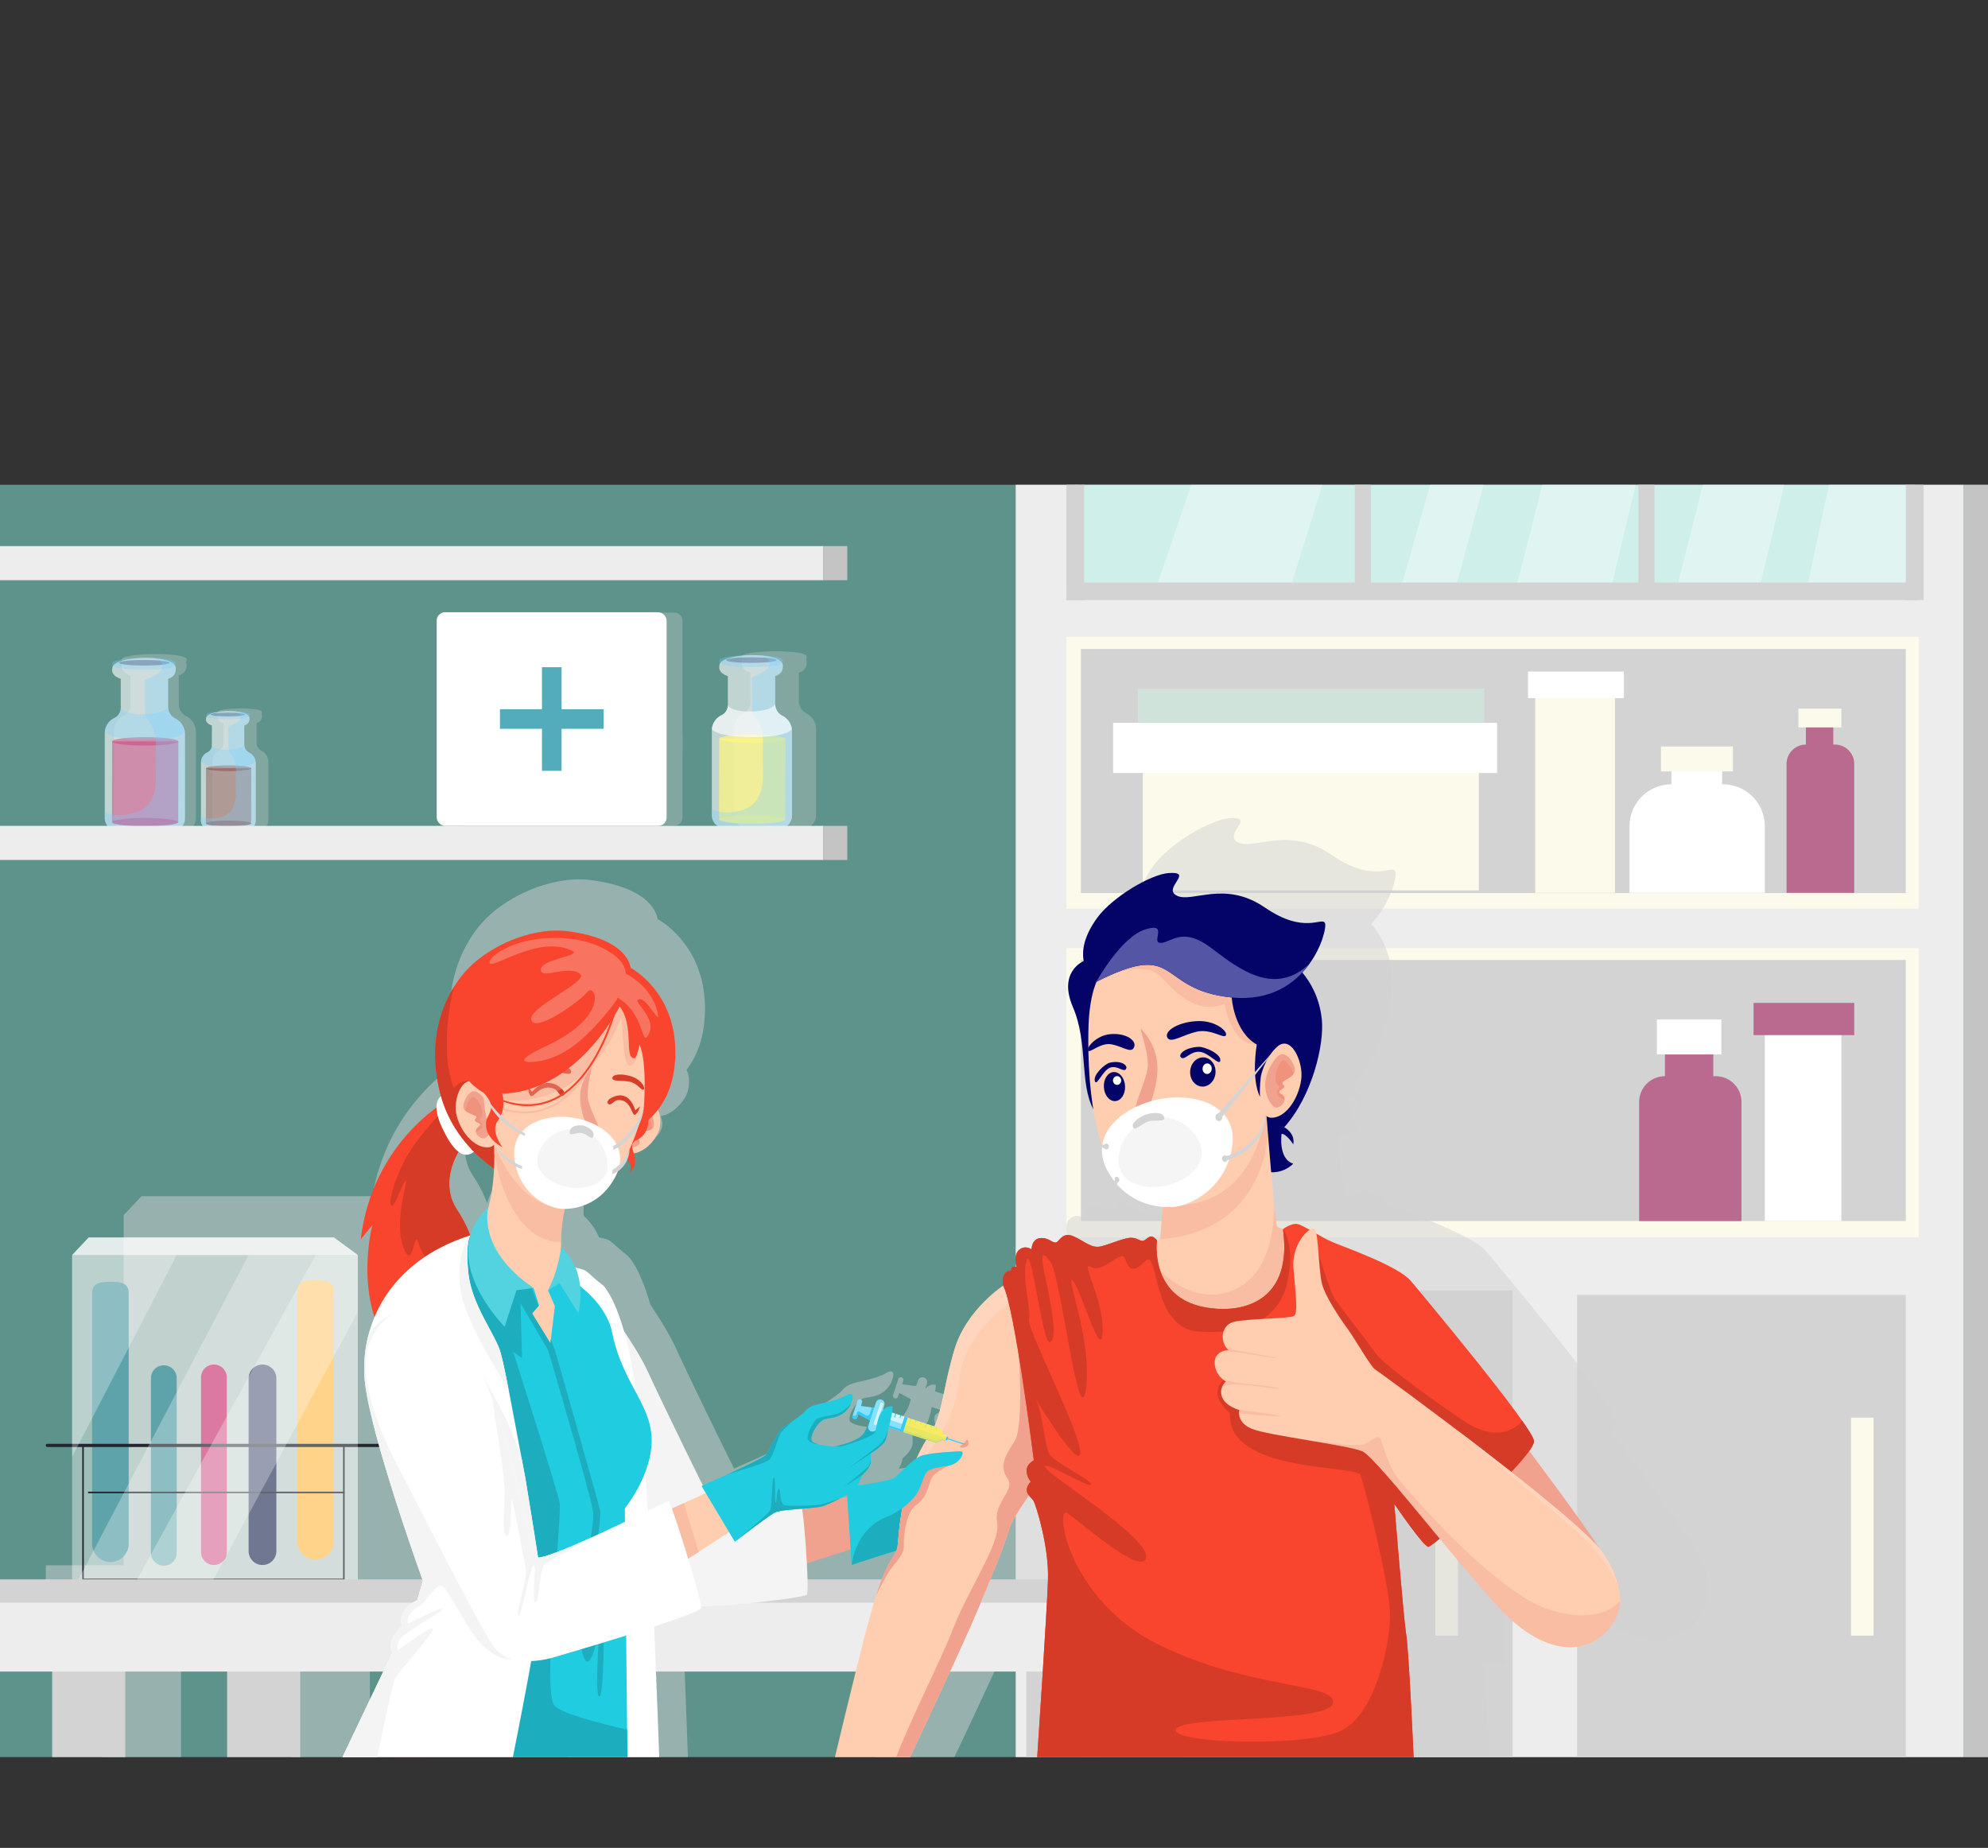 <svg xmlns="http://www.w3.org/2000/svg" xmlns:xlink="http://www.w3.org/1999/xlink" viewBox="0 0 2500 2323.89"><rect x="0" y="0" width="2500" height="2323.89" fill="#333333" stroke="none"/><defs><style>.cls-1{fill:none;}.cls-2{isolation:isolate;}.cls-11,.cls-3{fill:#89f5e5;}.cls-14,.cls-3,.cls-45{opacity:0.5;}.cls-4{clip-path:url(#clip-path);}.cls-5{fill:#ededed;}.cls-6{fill:#fcfaeb;}.cls-14,.cls-46,.cls-7{fill:#d3d3d3;}.cls-8{fill:#ba6a8f;}.cls-12,.cls-15,.cls-21,.cls-22,.cls-48,.cls-9{fill:#fff;}.cls-10{fill:#caffe9;}.cls-10,.cls-12,.cls-52{opacity:0.36;}.cls-11{opacity:0.3;}.cls-13{fill:#c4c4c4;}.cls-14,.cls-16,.cls-17,.cls-19,.cls-27,.cls-39,.cls-40,.cls-45,.cls-49,.cls-53{mix-blend-mode:multiply;}.cls-15,.cls-27{opacity:0.4;}.cls-16{fill:#ffc35a;}.cls-17{fill:#5ea3aa;}.cls-18{fill:#353f63;}.cls-19,.cls-51{fill:#ce427c;}.cls-20{fill:#232630;}.cls-21,.cls-53{opacity:0.71;}.cls-22{opacity:0.29;}.cls-23{fill:#1caebf;}.cls-24,.cls-27{fill:#f0a28f;}.cls-25{fill:#030368;}.cls-26{fill:#ffceb0;}.cls-28{fill:#ffd6bd;}.cls-29{fill:#f0937d;}.cls-30{fill:#f5f5f5;}.cls-31{fill:#d4d4d4;}.cls-32{fill:#f9452d;}.cls-33{fill:#d63b27;}.cls-34{fill:#5555a5;}.cls-35{fill:#f4f4f4;}.cls-36,.cls-39{fill:#36caf7;}.cls-37{fill:#88e1fc;}.cls-38{fill:#d4f3fc;}.cls-40{fill:#ffe83e;opacity:0.8;}.cls-41{fill:#20cde0;}.cls-42{fill:#d93c27;}.cls-43{fill:#f97361;}.cls-44{fill:#53d2e0;}.cls-46,.cls-48{opacity:0.61;}.cls-47{fill:#53acbc;}.cls-49{fill:#78cfff;opacity:0.32;}.cls-50{fill:#455277;opacity:0.38;}.cls-51{opacity:0.51;}.cls-52{fill:#7a261e;}.cls-53{fill:#fff57d;}</style><clipPath id="clip-path" transform="translate(0 609.64)"><rect class="cls-1" x="1131.55" width="1368.45" height="1600"/></clipPath></defs><g class="cls-2"><g id="Layer_1" data-name="Layer 1"><rect class="cls-3" x="450" y="-450" width="1600" height="2500" transform="translate(2050 159.64) rotate(90)"/><g class="cls-4"><rect class="cls-5" x="1277.27" y="-609.64" width="1192.3" height="2323.89" transform="translate(3746.84 1714.24) rotate(180)"/><rect class="cls-6" x="1341.06" y="191.32" width="1071.78" height="341.73" transform="translate(3753.91 1334.02) rotate(180)"/><rect class="cls-7" x="1359.27" y="206.48" width="1037.36" height="306.98" transform="translate(3755.91 1329.6) rotate(180)"/><path class="cls-8" d="M2271,326.74V299h34.44v27.7h2a24.3,24.3,0,0,1,24.31,24.31V513.13h-85.09V351.05A24.3,24.3,0,0,1,2271,326.74Z" transform="translate(0 609.64)"/><rect class="cls-6" x="2261.57" y="281.48" width="54.03" height="23.64" transform="translate(4577.16 1196.25) rotate(180)"/><path class="cls-9" d="M2101.84,376.71V349.36h63.83v27.35h1a52.68,52.68,0,0,1,52.68,52.67v83.75H2049.17V429.38a52.67,52.67,0,0,1,52.67-52.67Z" transform="translate(0 609.64)"/><rect class="cls-6" x="2088.68" y="329.1" width="90.5" height="31.4" transform="translate(4267.85 1299.24) rotate(180)"/><rect class="cls-6" x="1930.64" y="253.12" width="100.29" height="260.01" transform="translate(3961.58 1375.89) rotate(180)"/><rect class="cls-9" x="1921.53" y="234.88" width="120.58" height="33.43" transform="translate(3963.63 1112.84) rotate(180)"/><rect class="cls-6" x="1437.03" y="354.76" width="422.7" height="155.33" transform="translate(3296.76 1474.49) rotate(180)"/><rect class="cls-9" x="1399.82" y="299.38" width="482.88" height="63.1" transform="translate(3282.51 1271.51) rotate(180)"/><rect class="cls-10" x="1430.88" y="256.49" width="435.6" height="43.43" transform="translate(3297.37 1166.05) rotate(180)"/><rect class="cls-6" x="1341.06" y="582.71" width="1071.78" height="363.65" transform="translate(3753.91 2138.72) rotate(180)"/><rect class="cls-7" x="1359.27" y="597.58" width="1037.36" height="328.34" transform="translate(3755.91 2133.15) rotate(180)"/><rect class="cls-9" x="2219.36" y="672.44" width="96.24" height="253.49" transform="translate(4534.95 2208.01) rotate(180)"/><rect class="cls-8" x="2205.17" y="651.58" width="126.63" height="40.52" transform="translate(4536.98 1953.32) rotate(180)"/><path class="cls-8" d="M2093.74,743.76V702.23h60.78v41.53h3A32.43,32.43,0,0,1,2190,776.18V925.93H2061.32V776.18a32.43,32.43,0,0,1,32.42-32.42Z" transform="translate(0 609.64)"/><rect class="cls-9" x="2083.61" y="672.44" width="81.04" height="43.97" transform="translate(4248.26 1998.49) rotate(180)"/><rect class="cls-11" x="1359.27" y="-504.53" width="1037.36" height="627.38" transform="translate(3755.91 227.97) rotate(180)"/><polygon class="cls-12" points="2179.17 96.89 2025.06 743.58 1905.03 745.24 2070.44 95.97 2179.17 96.89"/><polygon class="cls-12" points="2004.93 96.89 1829.34 743.58 1760.45 743.58 1944.2 95.75 2004.93 96.89"/><polygon class="cls-12" points="1822.59 96.89 1621.33 743.58 1452.49 743.58 1672.66 96.89 1822.59 96.89"/><path class="cls-12" d="M1524.08-512.75S1355.92,10.71,1352.2,8.49s-1.65-522.17-1.65-522.17Z" transform="translate(0 609.64)"/><polygon class="cls-12" points="2407.78 102.37 2407.78 745.91 2271.02 745.91 2407.78 102.37"/><polygon class="cls-12" points="2366.92 96.89 2211.59 743.58 2107.59 743.58 2271.02 96.89 2366.92 96.89"/><rect class="cls-7" x="2060.31" y="-512.75" width="20.26" height="649.01" transform="translate(4140.88 233.16) rotate(180)"/><rect class="cls-7" x="1703.72" y="-513.68" width="20.26" height="649.01" transform="translate(3427.71 231.3) rotate(180)"/><rect class="cls-7" x="1341.06" y="122.85" width="1071.78" height="22.18" transform="translate(3753.91 877.52) rotate(180)"/><rect class="cls-7" x="1341.06" y="-518.36" width="1077.86" height="22.18" transform="translate(3759.98 -404.9) rotate(180)"/><rect class="cls-7" x="2396.64" y="-518.36" width="22.29" height="663.39" transform="translate(4815.56 236.31) rotate(180)"/><rect class="cls-7" x="1341.06" y="-518.37" width="22.29" height="663.39" transform="translate(2704.41 236.29) rotate(180)"/><rect class="cls-7" x="1983.32" y="1018.76" width="413.32" height="610.38" transform="translate(4379.96 3257.56) rotate(180)"/><rect class="cls-7" x="1359.27" y="1013.3" width="543.01" height="615.85" transform="translate(3261.55 3252.1) rotate(180)"/><rect class="cls-6" x="2327.75" y="1173.17" width="28.36" height="274.12" transform="translate(4683.86 3230.11) rotate(180)"/><rect class="cls-6" x="1805.03" y="1173.23" width="28.36" height="274.12" transform="translate(3638.42 3230.22) rotate(180)"/><rect class="cls-13" x="2469.54" y="609.64" width="30.46" height="1600"/></g><path class="cls-14" d="M2145.75,1370.14a79.06,79.06,0,0,0-8.57-23l-.15-.28a176.64,176.64,0,0,0-10.71-18.59,69,69,0,0,0-4.88-6.39c-22.4-33.69-59.73-84.54-94.37-130.76l.2-.28.74-1.07.58-.86.66-1,.51-.81c.2-.32.39-.64.57-.95s.31-.51.45-.76l.49-.89.37-.7c.14-.28.27-.56.4-.83l.3-.64c.11-.27.21-.53.31-.79s.15-.38.21-.57a7.67,7.67,0,0,0,.22-.74c.05-.16.1-.33.14-.48a6.92,6.92,0,0,0,.12-.73c0-.12,0-.25.05-.37a4.27,4.27,0,0,0,0-1h0a5,5,0,0,0-.13-.7s0-.11,0-.17c-.07-.25-.14-.52-.24-.8,0,0,0-.08,0-.11-.09-.27-.2-.55-.32-.84a1.8,1.8,0,0,0-.08-.21q-.19-.49-.45-1l-.09-.2c-.15-.33-.32-.67-.5-1a2,2,0,0,0-.1-.21c-.2-.4-.42-.82-.65-1.25l-.14-.25c-.22-.41-.46-.84-.71-1.29l-.06-.12L2029,1168l-.16-.28c-.62-1-1.3-2.15-2-3.32l-.18-.28c-.38-.6-.76-1.2-1.17-1.82h0c-.41-.63-.82-1.27-1.25-1.92l-.17-.25c-.44-.66-.88-1.34-1.35-2l-.07-.11-1.41-2.08-.1-.15-1.53-2.22-.16-.23c-.51-.74-1-1.49-1.57-2.25l0,0h0c-38.48-54.88-135.68-171.38-149-187.13-16.58-19.54-87-44.42-103.63-51.32-6.87-2.86-14.74-7.24-22.21-11.52a23.21,23.21,0,0,0-1.49-5.31c-1.16-2.37-4.07-2.16-7.64.06-6.82-3.88-12.63-7-16-7.71-8.29-1.78-19.58,6.74-19.58,6.74l-.16-.06-1-.36-.41-.16-1.06-.39-.17-.06-1.08-.42-.28-.11-.7-.29-.27-.11-.72-.32-.07,0-.63-.3-.14-.08-.35-.2-.11-.08a1.43,1.43,0,0,1-.28-.22,1,1,0,0,1-.15-.24.14.14,0,0,1,0-.06c0-.11-.1-.24-.16-.41l0-.09-.16-.59a.29.29,0,0,0,0-.09c0-.21-.11-.45-.16-.71a.52.52,0,0,1,0-.11q-.09-.42-.18-.9c0-.07,0-.14,0-.21-.06-.33-.12-.67-.18-1a1.57,1.57,0,0,1,0-.23c-.06-.37-.13-.76-.19-1.17l0-.11c-.06-.42-.13-.86-.2-1.32,0-.1,0-.2,0-.3-.07-.45-.13-.93-.2-1.41,0-.13,0-.26-.05-.4-.07-.5-.14-1-.21-1.54,0-.11,0-.22,0-.32-.07-.49-.13-1-.19-1.51,0-.12,0-.24-.05-.37-.07-.56-.14-1.14-.21-1.73,0-.19-.05-.38-.07-.57-.07-.58-.14-1.17-.21-1.78,0-.19-.05-.38-.07-.58-.07-.55-.13-1.12-.2-1.69,0-.2,0-.41-.07-.61-.06-.6-.13-1.2-.2-1.81,0-.22,0-.44-.07-.66-.08-.66-.15-1.33-.22-2l-.09-.79c-.07-.69-.15-1.38-.22-2.08,0-.23,0-.46-.07-.69-.07-.6-.13-1.2-.19-1.8,0-.25,0-.49-.08-.74-1.28-12.33-2.66-27.14-4-42.07,19,.48,29.47-11.51,29.47-11.51-20.45-6.33-15.56-39.94-15.56-39.94,7.42.65,15.56,14.18,15.56,14.18,3.12-15-12-22.91-12-22.91,37.6-41.91,53.85-111.44,50.14-144.7-3.18-28.53-15-48.76-26-61.91.38-.41.75-.82,1.12-1.24s.52-.55.77-.84c.46-.52.92-1.06,1.37-1.59l.64-.73c.51-.61,1-1.23,1.51-1.85l.42-.5c20.45-25.59,26.61-54.61,24.42-59.25-4.25-9-26.77,15.83-80.46-20.93s-96.86-5.76-117.19-15.6,23.69-32.48-10.7-30.37c-24.21,1.49-75.69,32.19-95.77,59.73-18,24.66-20.79,43.94-18.13,57.91,0,0-34.89,13.91-14.38,61.61s8.71,101.68,27.15,136A322.65,322.65,0,0,0,1455,778.61l0,0s-.7,4,1.55,6.6c-1,10.63,1.61,22.22,8.87,34.54a102,102,0,0,0,7.74,11.35c-.67,3.57.07,8.16,7.48,9.54l-3.8-3.85a3.33,3.33,0,0,1-.12-1.43c19.33,21.79,43.52,28.41,60.7,29.84l-3.22,43.06-4.3,1.53-.77-.87c-.51-.54-1-1-1.47-1.45q-.34-.33-.69-.6a12.21,12.21,0,0,0-1.31-1,6.61,6.61,0,0,0-.62-.36,7.42,7.42,0,0,0-1.3-.55,5.87,5.87,0,0,0-1-.22,5.13,5.13,0,0,0-1,0,7.42,7.42,0,0,0-3.69,1.5l-.43.31a45.4,45.4,0,0,1-4.45,3.26,5.85,5.85,0,0,1-2.63.82h0a5.71,5.71,0,0,1-1.59-.18,11.86,11.86,0,0,1-1.63-.58c-1.13-.49-2.34-1.14-3.81-1.74a20.26,20.26,0,0,0-2.4-.85,21.72,21.72,0,0,0-4.56-.8,19.64,19.64,0,0,0-4,.18,47.69,47.69,0,0,0-4.72.93c-.84.21-1.71.44-2.59.69l-1.66.48-2.43.75-1.41.45c-1.89.62-3.82,1.28-5.76,2l-4.36,1.52c-2.9,1-5.77,2-8.48,2.83l-1.34.41c-.88.27-1.75.51-2.59.74s-1.66.43-2.45.61l-1.18.24a20.22,20.22,0,0,1-3.43.27c-10.46-.11-19.18-8.61-31.81-14a18.88,18.88,0,0,0-7.1-1.72,11.91,11.91,0,0,0-4,.55,10,10,0,0,0-1,.37,12.9,12.9,0,0,0-1.78.9,18.77,18.77,0,0,0-3.09,2.44c-2.38,2.29-4.11,4.81-5.92,5.58a3.86,3.86,0,0,1-2.54.11l-.25-.07a9.35,9.35,0,0,1-1.11-.4c-.41-.18-.83-.38-1.27-.6l-1.12-.6-1.19-.65-1.27-.67c-.44-.22-.89-.45-1.36-.67s-1-.43-1.45-.63-1-.39-1.55-.56a20.61,20.61,0,0,0-3.44-.82c-.3,0-.62-.08-.93-.12a21.16,21.16,0,0,0-4.06,0c-11.55,1.11-11.55,15.1-11.55,15.1a13.33,13.33,0,0,0-2.9-1.63,14.4,14.4,0,0,0-3.21-.91c-.41-.07-.83-.11-1.26-.14a12,12,0,0,0-3.47.3,13.94,13.94,0,0,0-5.37,2.6,11.6,11.6,0,0,0-3.5,4.55c-.13.29-.26.59-.37.89a16.88,16.88,0,0,0-.58,1.87,23.23,23.23,0,0,0-.62,3.88c0,.65-.08,1.3-.09,1.94,0,1.28,0,2.52.12,3.67a42.15,42.15,0,0,0,1,6.52,8.48,8.48,0,0,0-3.5-.46l-.12,0a4.14,4.14,0,0,0-.65.14l-.22.08a3.45,3.45,0,0,0-1,.51,3.39,3.39,0,0,0-.34.31,2.39,2.39,0,0,0-.22.23,5.7,5.7,0,0,0-1.11,3.39h0a4.43,4.43,0,0,0,0,.66,11.66,11.66,0,0,0-5.12,1.15,8.34,8.34,0,0,0-1,.59,9.38,9.38,0,0,0-1.36,1.13,10.81,10.81,0,0,0-1.11,1.34c-.17.27-.34.54-.49.81-3.32,5.92-1.43,15-1.43,15l0,.06c-1.53,1-49.25,32.79-64.88,84.53-5.47,18.08-9.09,34.23-12.18,48.66-.56,2.63-1.11,5.19-1.64,7.71s-1.06,5-1.58,7.36-1,4.75-1.57,7q-1.1,4.82-2.25,9.31c-.12.44-.23.89-.35,1.33a134.39,134.39,0,0,1-7.62,22.06l-3-1-1.16-.37-5.68-1.86h0l-1.16-.37-12.52-4.09-1.16-.38-5.69-1.85-1.15-.38-3.82-1.24-2.7-.88-.32-.11-1.3-.42-11.23-3.66-.55-.18-5-1.62c.85-4.77,1.18-8.07.56-8.21-1.63-.36-6.94-1.23-12.32,4.38l-.44-.14h0l2-6a6,6,0,0,0-3.81-7.49h0a5.94,5.94,0,0,0-7.49,3.81l-1.67,5.12a15.89,15.89,0,0,0-1.64,1.89l-16.67-2.38,1.52-4.67a3.28,3.28,0,0,0-6.24-2l-3.31,10.16-3,9.16-.32,1a3.14,3.14,0,0,0-.15.66v.22a3.09,3.09,0,0,0,0,.43,2.38,2.38,0,0,0,0,.26c0,.13,0,.25.07.38s.07.16.1.25.09.23.14.34l.15.24c.07.1.13.2.2.29l.2.21a3,3,0,0,0,.26.25,2.15,2.15,0,0,0,.24.18l.3.19a2.52,2.52,0,0,0,.29.12,1.92,1.92,0,0,0,.25.12l.09,0,.08,0a1.66,1.66,0,0,0,.22,0l.37.06h.18a3.26,3.26,0,0,0,3.2-2.25l.06-.17h0l1.46-4.49,14.52,7.71a49,49,0,0,1-7.84,18.68c-6.23,8.62-27,14.31-38,16.8a116,116,0,0,1-22.1-2.77c1,.11,1.71.13,1.71.13h0c-5.25-1.2-9.34-2.84-10.35-5-3-6.24,7.56-24.72,16.21-28.36l.43-.16c5.25-1.61,11.59-1.85,17.92-4.28a29.64,29.64,0,0,0,12.92-9.14,40.58,40.58,0,0,0,5.22-7.95s-.3.34-.85.93c4.88-9.32,3.77-17.19-5.15-12-11.2,6.44-28.24,9.72-36.79,11.78s-14.51,4.3-19.87,10.66c-2.43,2.89-8.42,7.26-14.52,11.43-3.91,2.67-7.85,5.26-10.94,7.33l-.23.15-.66.45-.36.24c-.18.13-.35.25-.53.36l-.41.29-.43.3-.41.29a3.47,3.47,0,0,0-.37.26l-.38.27-.31.22-.35.26-.23.18-.32.25-.16.13-.36.31a7.47,7.47,0,0,0-.67.8c-3.54,4.71-13.52,24.09-18.23,31.73-.52.85-1,1.56-1.35,2.08a3.3,3.3,0,0,1-.27.3l-.12.11-.26.24-.19.15-.31.24-.25.18-.37.26-.3.2-.42.28-.35.22-.48.3-.39.24-.56.32-.41.25-.63.36-.44.25-.73.4-.42.24-.94.51-.3.16c-.43.24-.87.47-1.33.71l-.22.12-1.18.62-.52.27-.95.49-.62.32-.93.47-.67.34-.94.48-.7.35-1,.49-.72.36-1,.51-.73.35-1.07.53-.74.36-1.1.54-.75.36-1.25.6-.62.3-1.88.9,0,0-2,.94-.54.26-1.45.68-.73.35-1.3.62-.75.35-1.29.61-.77.35-1.35.64-.68.31-1.39.65-.72.34-1.38.64-.7.32-1.44.66-.64.3-1.63.76-.41.18-2,.91-.1,0-2.12,1h0c-15.22,7-29.15,13.13-33.92,15.23-22.55-45-60.54-123.55-73.48-152-6.94-15.25-19.3-35.35-31.92-54.33-14.2-49.41-28.28-61-28.28-61a33.24,33.24,0,0,0-2.91-2.5c-11.79-9.08-17.82-16.84-23.86-18.56-2.11-.61-5.74-1.56-9.58-2.55a74.73,74.73,0,0,0-19.25-27c-.07-2.39-.09-4.74-.08-7h0a209.1,209.1,0,0,1,5-44.2c15.55-.14,47.24-6,66.64-41.25a65.7,65.7,0,0,0,4.08-8.84,35.4,35.4,0,0,0,12.56-15.15l.36.29c8.85,7.21,2.52,17,2.52,17,10.28-10,8.26-18.8,6-26.25,15-2.07,30.15-18.38,33.83-31.21,2.54-8.87,2.24-20.19-1.58-26.89,14-18,22.68-42.58,23.29-73.67,1.65-84.15-59.49-115.9-59.49-115.9-6.26-29.52-44.59-44.17-84.82-49.15s-91.31,13-125.67,43.42c-11.61,10.29-23.91,25.52-33.5,45.11-.06.11-.11.22-.16.33-.46.94-.92,1.9-1.37,2.87l0,.09c-.95,2.05-1.87,4.15-2.75,6.28l-.13.33q-.58,1.41-1.14,2.85l-.18.46q-1.26,3.25-2.4,6.63v0c-.36,1.07-.72,2.15-1.06,3.24l-.19.61q-.45,1.42-.87,2.88c-.05.19-.11.38-.16.56q-1,3.45-1.87,7c0,.18-.09.37-.13.55-.24,1-.47,2-.69,3l-.18.83c-.21,1-.42,2-.62,3l-.12.61c-.47,2.43-.9,4.9-1.27,7.4,0,.3-.09.61-.13.91-.14,1-.27,1.93-.4,2.9l-.12,1c-.13,1.1-.26,2.19-.37,3.3l-.06.51c-.13,1.29-.24,2.6-.34,3.91l-.06.72c-.07,1-.14,2.11-.2,3.17l-.06,1.16c0,1-.09,2-.13,2.94l0,1.09q-.12,4-.06,8.08c0,.37,0,.75,0,1.12q0,1.5.09,3c0,.43,0,.87,0,1.31,0,1,.1,2.08.16,3.13l.06,1.07c.09,1.4.2,2.81.32,4.22l.06.65c.11,1.2.22,2.4.35,3.61,0,.45.11.9.16,1.36.11,1,.24,2,.37,3l.18,1.41c.16,1.17.34,2.35.52,3.54l.12.84c.23,1.46.48,2.92.75,4.4l.21,1.16c.21,1.11.42,2.22.65,3.33.1.5.2,1,.31,1.51.22,1.06.45,2.13.69,3.2.1.47.2.93.31,1.39.35,1.52.71,3,1.1,4.57s.83,3.18,1.28,4.74c-3.67,2.74-6.07,7.74-6,15.18-24.46,17.71-83.27,69-99.2,162.17H178L155.5,918.53V1358.8H57.58v125.13H128.4V1600h99.25V1483.93H365.86V1600H865.05s-1.86-52.57-4.38-116.07H1128c-13.55,54.67-28.16,116.07-28.16,116.07h100.37l3.92-8.3.87-1.86c.31-.64.62-1.31,1-2l5.16-10.95,2.71-5.77.71-1.52,5.91-12.59c.35-.77.71-1.53,1.08-2.31l2.53-5.41,1.46-3.12c.18-.4.37-.8.56-1.2l3.91-8.38c.4-.87.81-1.73,1.21-2.6l1.86-4c.72-1.55,1.45-3.12,2.19-4.69q1.59-3.43,3.22-6.93l3.52-7.59c.45-1,.89-1.92,1.34-2.89.91-2,1.82-3.92,2.73-5.89.5-1.09,1-2.18,1.51-3.28l1-2.13c.66-1.42,1.31-2.85,2-4.28q1.93-4.18,3.86-8.38h123.13c-.73,11.45-1.46,22.82-2.16,33.71,0,.86-.11,1.71-.16,2.57-.21,3.16-.41,6.29-.61,9.35l-.15,2.33c-.6,9.26-1.18,18-1.7,25.94-.17,2.64-.34,5.2-.5,7.65,0,.65-.09,1.3-.13,1.94-.16,2.32-.3,4.55-.44,6.67-.05.62-.09,1.23-.13,1.83-.14,2.09-.27,4.08-.39,5.94-.1,1.42-.19,2.76-.27,4-.11,1.7-.22,3.26-.31,4.68-.14,2.12-.27,3.92-.36,5.36q0,.72-.09,1.32c-.12,1.79-.19,2.75-.19,2.75h502.76s-.1-2.2-.28-6.1q-.06-1.47-.15-3.24c0-1.18-.11-2.45-.18-3.82-.12-2.73-.27-5.83-.43-9.22-.08-1.69-.17-3.46-.25-5.3-.23-4.59-.47-9.59-.73-14.89-.31-6.3-.65-13-1-19.92-.13-2.44-.25-4.91-.39-7.39-.12-2.3-.24-4.62-.36-6.94l-.21-3.78q-.18-3.48-.38-7c-.07-1.19-.13-2.38-.2-3.57-.4-7.13-.81-14.19-1.22-20.94-.06-1.13-.13-2.25-.2-3.36,0-.21,0-.42,0-.63h26V1390.4h-11.85v-31.6H1855c-.4-4.57-.81-9.17-1.2-13.74q-.35-3.87-.67-7.7c-.72-8.31-1.41-16.45-2.06-24.14-.45-5.32-.88-10.42-1.28-15.21-.09-1.06-.17-2.11-.26-3.14-1.63-19.58-2.73-33.1-2.73-33.1s11,16.21,22.35,31.41l3,4c9,11.82,17.51,22,20.26,22a1.18,1.18,0,0,0,.36-.08l.07,0a4.14,4.14,0,0,0,.51-.23l.11-.05.67-.38.1-.07c.26-.15.53-.32.82-.52l.06,0,1-.67.18-.13c.35-.24.71-.5,1.09-.78l.23-.17,1.23-.92a1.09,1.09,0,0,0,.17-.13c.43-.32.87-.65,1.32-1a1.09,1.09,0,0,0,.17-.13l1.49-1.16.31-.24,1.57-1.25.32-.26,1.73-1.4.19-.16,1.4-1.14c3.87,4.68,7.76,9.37,11.63,14l2,2.36c32.64,39.22,64.19,76.14,83.15,93,48.51,43.26,96.84,46.25,127.36,13.13l0,0c.62-.67,1.22-1.36,1.81-2l.6-.73c.38-.46.77-.93,1.15-1.41l.66-.88c.33-.44.67-.88,1-1.32l.68-1c.29-.43.59-.86.87-1.29s.44-.69.66-1,.53-.85.79-1.29.42-.72.62-1.09.49-.86.72-1.29.4-.76.59-1.14.44-.87.65-1.32l.54-1.17c.2-.45.39-.89.58-1.34l.5-1.22.51-1.36c.15-.42.3-.83.44-1.25s.31-.93.45-1.4.27-.85.39-1.28.26-1,.39-1.44.22-.87.32-1.3.22-1,.32-1.49.19-.87.27-1.32.18-1,.26-1.54.14-.88.2-1.33.13-1.09.19-1.64.1-.86.14-1.29c.06-.63.09-1.27.13-1.9,0-.37,0-.73.06-1.1v0h0A77,77,0,0,0,2145.75,1370.14ZM1135.09,1224.22l.21-.14s12.25-9.61,12.42-19.54c0-.7,0-1.33,0-1.94,0,0-.07.37-.2,1l.16-9s13.2-8.15,18-15a11.72,11.72,0,0,0,1.61-2.85c.81-2.24,2.24-7.42,3.77-13.52,0,0-.13.34-.37.9.35-1.39.71-2.83,1.06-4.3l14.8,4.82.14,0c-6.13,1.35-11.59,3.85-11.74,9.4-.4,6.62,3,10.44,8.82,12.4v32.22a15.24,15.24,0,0,1-.86,5c-1.39,1.25-2.72,2.39-3.94,3.36-4.37,3.46-31.38,7.85-48.83,10.38A33.25,33.25,0,0,0,1135.09,1224.22ZM1148,1358.8a6.53,6.53,0,0,0,2.68-4.94c0-1.48,0-2.95,0-4.44l0,0v-15.37c4.44-1.42,9.09-2.9,13.71-4.33v17.77a14.92,14.92,0,0,0,1.5,6.51c-.13.31-.27.62-.41.93l-.12.27-.51,1.19-.16.37c-.19.45-.38.9-.57,1.37l-.06.14-.21.51Zm-604.72,0v-11.68c1.7,4.84,3.1,8.78,4.13,11.68Zm93.63-493.17c.06-.19.09-.33.11-.38C637,865.38,637,865.51,636.91,865.63Zm-52.24-32.42c0-.59,0-1.18,0-1.76a1.62,1.62,0,0,1,0-.22c0-1.36.15-2.71.28-4.05,0-.07,0-.14,0-.21.06-.58.13-1.16.2-1.74,0-.15,0-.29,0-.44l.21-1.5c0-.17.06-.34.08-.51.08-.48.16-1,.25-1.45,0-.17.05-.33.08-.49.1-.51.19-1,.3-1.52,0-.13,0-.26.07-.39.27-1.28.57-2.55.89-3.8,0-.09.05-.18.07-.27.13-.52.27-1,.42-1.55.05-.19.11-.38.16-.57.12-.41.24-.82.37-1.23.06-.22.13-.45.2-.67l.36-1.1c.07-.24.15-.48.23-.72l.36-1,.26-.75.36-1c.1-.25.19-.51.29-.76s.24-.63.37-1c.22-.56.45-1.11.68-1.66l.24-.6.46-1,.24-.54c.16-.37.33-.73.49-1.09l.21-.45c.18-.38.36-.77.55-1.15l.15-.31c.21-.42.41-.84.62-1.25l0,0q1.28-2.53,2.66-4.89c6.33,4.77,13.32,5.85,20.8,0q3.12,3.15,6.23,6l2.27,2.07c1,.93,2.07,1.82,3.1,2.71,1.78,1.53,3.56,3,5.3,4.41l2.06,1.63q4,3.13,7.81,5.82c-.87,17.86-3.19,35.67-7.46,51.07-12.86,12.08-20.42,24.95-24.17,37.95h0l-.25.08c-.17-.47-.34-.93-.52-1.4s-.29-.76-.44-1.14q-.39-1-.81-2c-.16-.4-.32-.8-.49-1.2-.29-.69-.58-1.38-.88-2.07l-.51-1.17-1.07-2.36-.42-.89c-.51-1.09-1-2.19-1.59-3.29l-.34-.65c-.45-.89-.91-1.78-1.38-2.68l-.63-1.16c-.4-.74-.8-1.49-1.22-2.23-.24-.43-.48-.86-.73-1.29-.41-.73-.83-1.46-1.27-2.19l-.75-1.28c-.48-.79-1-1.58-1.45-2.37l-.69-1.11c-.73-1.16-1.48-2.33-2.26-3.5q-.63-1-1.23-2c-.13-.2-.25-.41-.37-.62-.27-.44-.53-.89-.78-1.33l-.41-.74c-.22-.41-.45-.83-.66-1.24l-.39-.76c-.21-.42-.41-.83-.61-1.25-.12-.25-.24-.49-.35-.73l-.6-1.35-.27-.64c-.24-.58-.48-1.16-.7-1.74l-.09-.24c-.26-.67-.5-1.35-.73-2l-.12-.38c-.18-.54-.36-1.08-.52-1.62-.06-.21-.12-.41-.17-.61-.14-.47-.27-.94-.4-1.42-.06-.21-.11-.43-.17-.65-.11-.47-.23-.93-.33-1.4,0-.21-.1-.42-.14-.63q-.17-.74-.3-1.47c0-.18-.08-.36-.11-.54-.11-.59-.21-1.19-.3-1.78l0-.22q-.32-2.05-.48-4.11l0-.38c0-.55-.08-1.09-.11-1.63l0-.51c0-.51,0-1-.05-1.52,0-.17,0-.35,0-.52,0-.52,0-1,0-1.55C584.66,833.51,584.66,833.36,584.67,833.21ZM482,889.36s-.49,1.87-1.21,5.26h-3.06Zm-16.84,662.25v-67.68H497.4Zm896-192.81c3.08-1.6,5-3.9,5-6.43,0-1.48,0-3,0-4.44h0V1295.2a6.24,6.24,0,0,0-.08-1h0c0-.13,0-.25-.08-.38l-.06-.32c-.05-.18-.11-.35-.17-.53a2,2,0,0,0-.07-.23,6.88,6.88,0,0,0-.32-.74l-.11-.2c-.1-.18-.19-.36-.3-.53l-.19-.28c-.1-.14-.19-.29-.3-.43l-.24-.29c-.11-.14-.21-.27-.33-.4l-.28-.29-.37-.37-.31-.29-.41-.35-.35-.27a4.59,4.59,0,0,0-.44-.33l-.38-.27-.48-.31-.41-.25-.53-.3-.43-.23-.57-.28-.44-.2-.65-.28-.43-.18-.75-.27-.39-.13-1.19-.37c-4.56-1.27-7.46-4-7.46-6.93v-10.8q2.67-4.07,5.62-8.43l1.85-2.74c1.72-1,2.59-2.23,2.47-3.66l1.28-1.89c.8,1,1.68,2,2.55,2.93l1.09,1.16.52.57c.27.29.51.58.75.87a11.92,11.92,0,0,1,1.36,1.92c2.74,5,15.47,44.65,18.61,83.31.07.83.13,1.66.19,2.48q.22,3.11.35,6.19.18,4.3.17,8.54c0,.12,0,.24,0,.36Z" transform="translate(0 609.64)"/><polygon class="cls-15" points="90.71 2001.35 449.96 2001.35 449.96 1578.33 419.86 1556.17 111.58 1556.17 90.71 1578.33 90.71 2001.35"/><path class="cls-16" d="M396.87,1351.72h0a23,23,0,0,0,23-23V1013.89c0-12.69-13-14.07-23-14.09s-23,1.4-23,14.09v314.84A23,23,0,0,0,396.87,1351.72Z" transform="translate(0 609.64)"/><path class="cls-17" d="M138.85,1354.66h0a23,23,0,0,0,23-23V1016.83c0-12.69-9.15-14.53-23-14.53s-23,1.84-23,14.53v314.84A23,23,0,0,0,138.85,1354.66Z" transform="translate(0 609.64)"/><path class="cls-18" d="M330.09,1358.46h0A17.44,17.44,0,0,0,347.53,1341V1123.81a17.44,17.44,0,0,0-17.44-17.44h0a17.44,17.44,0,0,0-17.44,17.44V1341A17.44,17.44,0,0,0,330.09,1358.46Z" transform="translate(0 609.64)"/><path class="cls-19" d="M269,1358.46h0a16.21,16.21,0,0,0,16.21-16.21V1122.58A16.21,16.21,0,0,0,269,1106.37h0a16.21,16.21,0,0,0-16.21,16.21v219.67A16.21,16.21,0,0,0,269,1358.46Z" transform="translate(0 609.64)"/><path class="cls-17" d="M206,1359.39h0a16.21,16.21,0,0,0,16.22-16.21V1123.52A16.22,16.22,0,0,0,206,1107.31h0a16.21,16.21,0,0,0-16.21,16.21v219.66A16.21,16.21,0,0,0,206,1359.39Z" transform="translate(0 609.64)"/><path class="cls-20" d="M475.71,1210.07H59.54a2,2,0,1,1,0-4H475.71a2,2,0,1,1,0,4Z" transform="translate(0 609.64)"/><path class="cls-20" d="M432.41,1268.26H111.58a1,1,0,1,1,0-2H432.41a1,1,0,1,1,0,2Z" transform="translate(0 609.64)"/><path class="cls-20" d="M433.41,1377.55h-330V1208.07a1,1,0,0,1,2,0v167.48h326V1208.07a1,1,0,0,1,2,0Z" transform="translate(0 609.64)"/><polygon class="cls-21" points="449.96 1578.33 419.86 1556.17 111.58 1556.17 90.71 1578.33 449.96 1578.33"/><polygon class="cls-22" points="449.96 1578.33 449.96 2001.35 90.71 2001.35 312.65 1578.33 449.96 1578.33"/><polygon class="cls-22" points="222.2 1578.33 90.71 1832.07 90.71 1578.33 222.2 1578.33"/><polygon class="cls-22" points="396.87 1578.33 156.46 2015.47 252.75 2015.35 449.96 1649.98 449.96 1578.33 396.87 1578.33"/><rect class="cls-7" x="285.6" y="2069.54" width="91.95" height="140.11"/><rect class="cls-7" x="1290.55" y="2069.54" width="91.95" height="140.11"/><rect class="cls-7" x="65.61" y="2067.13" width="91.95" height="142.51"/><rect class="cls-7" x="1489" y="2069.54" width="91.95" height="140.11"/><rect class="cls-7" y="1376.55" width="1689.02" height="58.32" transform="translate(1689.02 3421.06) rotate(180)"/><rect class="cls-5" y="1405.83" width="1700" height="86.64" transform="translate(1700 3507.94) rotate(180)"/><path class="cls-23" d="M1068.84,1264l2.22,94.37s62.94-21.08,74.21-22.34l87.52-9.81s16-84.64,8.27-92.22-57.54-21.85-68.08-19.15-40,31.68-44.69,35.32S1068.84,1264,1068.84,1264Z" transform="translate(0 609.64)"/><path class="cls-24" d="M1844.91,1112.35s153.46,198.14,181.83,249.56-15,93.36-47.2,88.24-65.26-7.28-121.51-83.78-168.67-190.79-168.67-190.79Z" transform="translate(0 609.64)"/><path class="cls-25" d="M1362.82,599s-32.86,13.09-13.55,58,8.21,95.74,25.57,128.06l89.68-95.3-18-99.87Z" transform="translate(0 609.64)"/><path class="cls-25" d="M1552.4,735c8.42-23.35-44.71-103.17,1.78-128.66s63.21-11.15,63.21-11.15,38.78,22.43,44.81,76.51c3.49,31.31-11.81,96.79-47.21,136.24,0,0,14.25,7.4,11.31,21.58,0,0-7.66-12.74-14.65-13.36,0,0-4.6,31.65,14.65,37.6,0,0-15.13,17.38-42,8.18C1566.46,855.77,1520.88,822.29,1552.4,735Z" transform="translate(0 609.64)"/><path class="cls-26" d="M1592.51,792s10.73,137.73,13.87,141.07,79.52,24,82.31,36.25-61.33,145-176.19,146.64S1390,973.2,1390,973.2L1459,948.66l10-133.82S1522.53,780.27,1592.51,792Z" transform="translate(0 609.64)"/><path class="cls-27" d="M1606.38,933.05c-.92-1-2.48-13.4-4.24-30.51,0,.15,5.08,83.22-47.27,108.48s-95.9-22.59-95.9-22.59,11.89,100.88,102.29,70.67c60.85-20.33,92.18-72,106.17-103.65C1643.73,945.37,1608.49,935.3,1606.38,933.05Z" transform="translate(0 609.64)"/><path class="cls-26" d="M1261.65,1007.24s-46.17,30.1-61.13,79.61-15.31,83.7-31,107.23-28,50.89-35.49,96.81-1.66,42.79-11.26,58.1-17.78,30.53-36.06,101.59C1072.53,1505.5,1050,1600,1050,1600h94.5s67.64-142.93,87.47-191,30.13-72.7,37.22-95.87,38.54-54.53,62.12-107.47S1346.34,1002.23,1261.65,1007.24Z" transform="translate(0 609.64)"/><path class="cls-28" d="M1281.53,1020.87a78,78,0,0,0-2.16-12.25,63,63,0,0,0-17.72-1.38s-46.17,30.1-61.13,79.61-15.31,83.7-31,107.23-28,50.89-35.49,96.81c-4,24.26-4.2,34.83-5,41.66,1.17-8.87,6.51-46.14,17.27-77.29,12.31-35.62,52.76-63.76,60-130S1281.53,1020.87,1281.53,1020.87Z" transform="translate(0 609.64)"/><path class="cls-24" d="M1146.87,1238.83c-5.18,14.49-9.52,31.39-12.89,52.06-7.49,45.92-1.66,42.79-11.26,58.1-6.45,10.29-12.27,20.55-20.94,47.76,0,0,12.59-26.7,20.83-36.39s14.68-18.1,14-25.85,1.85-42.11,15-51c17.25-11.64,15-29.71,22.42-37.79s28.75-16.34,28.75-16.34l-53.81,6.86Z" transform="translate(0 609.64)"/><path class="cls-24" d="M1208.51,1208.24c.94-.76,4.69-2.64,6.52-6.35s4,2.85,2.2,6.13S1203.44,1212.34,1208.51,1208.24Z" transform="translate(0 609.64)"/><polygon class="cls-28" points="1128.77 1944.16 1128.77 1944.16 1128.77 1944.16 1128.77 1944.16"/><path class="cls-24" d="M1275.61,1203.35c-12.33,18.5-19.11,31.44-8.63,46.24s-17.88,30.2-13,55.48-35.14,82-54.25,130.69S1149.06,1543.57,1127,1600h17.58s67.64-142.93,87.47-191,30.13-72.7,37.22-95.87,38.54-54.53,62.12-107.47c14.17-31.83,16.72-98.9-1.9-146.25-26.06,18.33-48.43,34.44-48.43,34.44S1287.94,1184.86,1275.61,1203.35Z" transform="translate(0 609.64)"/><path class="cls-27" d="M1594.34,814.88h0c-1.11-13.69-1.83-22.9-1.83-22.9-70-11.71-123.51,22.86-123.51,22.86l-10,133.82C1593.34,938.63,1594.34,814.88,1594.34,814.88Z" transform="translate(0 609.64)"/><path class="cls-26" d="M1396.11,596.59c-13.54,17.88-26.61,35.9-27.44,91.45-.93,61.73,4.2,215.49,98.88,218.58S1586.91,831,1592.78,781.34s-1.48-135.46-50.15-183.79C1501.81,557,1419.42,565.82,1396.11,596.59Z" transform="translate(0 609.64)"/><path class="cls-24" d="M1435.31,684.61c-4-4.25,11,31.83,7.7,50-4.22,23.32-20.32,47.73-14.87,65.63s41.45,11.19,47.11,9.54,7.69-11.35-7.82-10.53-19.68,1.64-22.58-9.53S1476.24,728,1435.31,684.61Z" transform="translate(0 609.64)"/><path class="cls-27" d="M1399.11,615.41s39.64-15.36,57.8.93,42.63,51.35,82.8,36.69c0,0,8.67,51.7,40.74,50.89,0,0,30.59-40.18-8.42-89.44S1425.13,548.39,1399.11,615.41Z" transform="translate(0 609.64)"/><path class="cls-25" d="M1548.94,644.73s2.47,42.79,31.51,59.19c0,0-7.42,42.57,4.06,65.88l14-51.32s17.08-43,.17-75.85C1598.72,642.63,1572,619.71,1548.94,644.73Z" transform="translate(0 609.64)"/><path class="cls-26" d="M1585.65,743.75s4.11-22,20.1-36.71,29.82,11.77,30.92,32.68S1622.08,794.58,1600,796,1585.65,743.75,1585.65,743.75Z" transform="translate(0 609.64)"/><path class="cls-24" d="M1627.87,732.07c-3.25-8.63-9.75-17.16-16.68-15.76s-18.8,20.3-20.06,35.43,7.87,32.82,15.09,31.46,13.83-12.17,4.87-17,9-6.53,2.37-11.87S1633.08,745.91,1627.87,732.07Z" transform="translate(0 609.64)"/><path class="cls-29" d="M1608.55,757.7c1.14-2.26-3.34-1.56-4.7-9.64s6.16-25.26,10.78-24.44,11.82,13.8,11.67,16.52c0,.37-.08.88-.16,1.44-5.36,6.26-17.42,8.91-12.68,12.72,6.64,5.34-11.32,7-2.37,11.87,3.26,1.77,4.44,4.32,4.3,6.92-2.23-.06-4.85-1.73-7.34-3.73C1603.25,765.52,1607.42,760,1608.55,757.7Z" transform="translate(0 609.64)"/><path class="cls-9" d="M1458.33,772.62c45.51-8.63,101.3,8.18,90.63,63.37s-58.87,70.15-67.74,71.38c-8.73,2.1-58.84,5.79-87-42S1412.81,781.25,1458.33,772.62Z" transform="translate(0 609.64)"/><path class="cls-30" d="M1465.55,881.46c-28.9,5.94-64.53-4.22-58.17-39.47s36.93-45.24,42.56-46.12c5.54-1.42,37.4-4.26,55.7,25.93S1494.45,875.52,1465.55,881.46Z" transform="translate(0 609.64)"/><path class="cls-31" d="M1528.5,796.26a4.75,4.75,0,0,1,3.37-5.66,4.49,4.49,0,0,1,5.11,3.91,4.75,4.75,0,0,1-3.37,5.66A4.5,4.5,0,0,1,1528.5,796.26Z" transform="translate(0 609.64)"/><path class="cls-31" d="M1536.87,848.25a4,4,0,0,1,2.82-4.75,3.78,3.78,0,0,1,4.29,3.29,4,4,0,0,1-2.82,4.74A3.78,3.78,0,0,1,1536.87,848.25Z" transform="translate(0 609.64)"/><path class="cls-31" d="M1402.37,874.91c-.89-1.73-.53-3.73.78-4.48s3.1.05,4,1.77.53,3.73-.79,4.47S1403.25,876.63,1402.37,874.91Z" transform="translate(0 609.64)"/><ellipse class="cls-31" cx="1391.25" cy="832.06" rx="3.26" ry="3.67" transform="translate(-74.49 749.24) rotate(-5.59)"/><path class="cls-31" d="M1444.16,800.64c9.07-2.76,22.67,1.66,19.68-5.83s-18.06-4.3-22.1-3.07-19.29,8.82-17.07,15.6S1434.82,803.48,1444.16,800.64Z" transform="translate(0 609.64)"/><polygon class="cls-31" points="1530.44 1402.16 1597.1 1326.75 1593.39 1332.8 1533.77 1408.5 1530.44 1402.16"/><path class="cls-31" d="M1540.27,844.66s42.56-8,50.92-52.14c0,0,4.77,40.54-50.92,57.92Z" transform="translate(0 609.64)"/><path class="cls-31" d="M1391.65,829.71s-5.5,2.72-7.24-3.12c0,0-1.47,8.24,6.77,8.24C1391.18,834.83,1393.5,833.64,1391.65,829.71Z" transform="translate(0 609.64)"/><path class="cls-31" d="M1403.05,871.7s-6.45,11.08,5.49,13.29l-3.58-3.62s-.68-1.56,1.11-5.67C1406.07,875.7,1404.86,871.64,1403.05,871.7Z" transform="translate(0 609.64)"/><path class="cls-32" d="M1613.38,936.05s10.63-8,18.44-6.34,29,16.55,44.61,23,82,29.92,97.57,48.32,152.78,182.89,155,201.29-126.57,133.26-132.7,133.26-42.94-54.09-42.94-54.09,11.71,144.42,15.06,165S1777.7,1600,1777.7,1600H1304.34s12.3-182.13,13.56-223.53-15.06-93-18.12-98.55-15.34-10.87-3.63-24.26c0,0-13.94-17,3.91-26.76,0,0-24-192.92-38.48-219.69,0,0-3.9-18.61,9.9-18.82,0,0-.63-6.9,6.69-4.6,0,0-4.18-15.89,3.76-21.95s15.27-.21,15.27-.21,0-13.17,10.87-14.22,16.1,7.14,20.28,5.35,8-13.5,21.54-7.65,22.37,15.47,34.29,12.75,30.53-11.5,39.31-10.87,10.87,5.86,15.68,3.14,7.81-9.23,15.75,0c0,0-9.87,71.18,59.81,84.15C1567.14,1044,1625.9,1023.52,1613.38,936.05Z" transform="translate(0 609.64)"/><path class="cls-33" d="M1929,1202.37c-.43-3.58-6-12.66-14.68-25.11-24.1,26.48-56.2,11.48-73.42.2-17.88-11.71-99.25-69-110.35-84.45s-41.92-55.18-50.55-67.2-21.92-60.08-21.92-60.08l-8,63.47L1723.78,1147s103.69,85.24,148.59,122.67C1902.59,1240.51,1930.05,1211,1929,1202.37Z" transform="translate(0 609.64)"/><path class="cls-33" d="M1514.73,1034.25c-69.68-13-59.81-84.15-59.81-84.15-7.94-9.2-10.94-2.69-15.75,0s-6.9-2.51-15.68-3.14-27.39,8.16-39.31,10.87-20.7-6.9-34.29-12.75-17.36,5.85-21.54,7.65-9.41-6.4-20.28-5.35-10.87,14.22-10.87,14.22-7.32-5.86-15.27.21-3.76,21.95-3.76,21.95c-7.32-2.3-6.69,4.6-6.69,4.6-13.8.21-9.9,18.82-9.9,18.82,14.5,26.77,38.48,219.69,38.48,219.69-17.85,9.76-3.91,26.76-3.91,26.76-11.71,13.39.56,18.68,3.63,24.26s19.37,57.15,18.12,98.55S1304.34,1600,1304.34,1600H1777.7s-5.93-132.78-9.27-153.41-15.06-165-15.06-165,36.8,54.09,42.94,54.09c1.76,0,13.72-9.55,29.8-23.57v-36.38s-61-30.41-82.6-64.31-162.75-112.2-197.27-91.24.61,47.44.61,47.44c-4.93,75.19,159.05,64.76,164,77.7s35.14,131.31,37,170.76-17.78,126.6-58.46,149.41-217.72,17.66-210.94-.22,193.57-7.4,197.89-33.29-106-16.65-220.51-74S1325.54,1281,1342.7,1293.36s95,80.75,98.74,55.44-123.91-103.53-127-113.39,51.79,25.27,57.34,22.19-41.92-26.51-50.55-36.41-8.63-52.36-18.5-70.24,53,89.39,55.68,67.2-67.39-156.58-64.31-168.3-9.86-56.1-3.08-74.59,19.73,107.27,29.59,103,.62-50.55-5.55-78.91-6.78-40.07,6.17-21.57S1357,1196,1365.61,1137,1338.49,990.06,1349,1000.8s36.37,105.15,37.63,63.94-29.62-90.1-14.38-81.1,38.39-23.79,42.71-10.23,9.86,18.49,25.88,2.47,7.41,83.84,64.74,88.86,101.72-13,113-60.51-5.22-68.18-5.22-68.18C1625.9,1023.52,1567.14,1044,1514.73,1034.25Z" transform="translate(0 609.64)"/><path class="cls-25" d="M1378.56,625.16s-38.13-26.61,1.32-80.69c18.91-25.92,67.38-54.83,90.17-56.23,32.38-2-9.06,19.32,10.08,28.59s59.78-19.92,110.33,14.69,71.76,11.25,75.76,19.71-21.51,103.08-117.28,93.5S1485.2,571,1378.56,625.16Z" transform="translate(0 609.64)"/><path class="cls-26" d="M2021.5,1440.72c19.49-21.14,23.74-52.87-5-96.58s-282.06-228.52-287.39-231.79-25.33-38.55-34.7-51.3-27.9-40.2-32-56.46-4.37-59.49-8.34-67.68S1624,953,1626.55,984.5s6.06,57.23.75,60.73-57.81,3.23-75.35,7.36-18,27.07-6.88,35.54c0,0-18.07.29-17.56,16.4s14.11,23.16,14.11,23.16-9.27,7.9-4.8,19.62,21.83,16.3,21.83,16.3-4.72,15,15.42,23.51,119.51,20.2,139,28.24,142.86,172.26,188.54,213S1992.77,1471.9,2021.5,1440.72Z" transform="translate(0 609.64)"/><path class="cls-28" d="M2016.51,1344.14c-16.58-25.24-108-97.51-183.41-154.72,0,0,134.72,112.46,157.54,133.95s39.34,49,44.61,62.06C2032.49,1373.07,2026.5,1359.33,2016.51,1344.14Z" transform="translate(0 609.64)"/><path class="cls-27" d="M1606.34,1098.71c-.15-1-32.21-6.78-46.23-8.94s-19.74-7.18-19.74-7.18a17.73,17.73,0,0,0,4.7,5.54,24.69,24.69,0,0,0-8.54,2C1546.58,1087.52,1606.5,1099.71,1606.34,1098.71Z" transform="translate(0 609.64)"/><path class="cls-27" d="M1608.09,1136.77c0-1.85-25.38-4.52-44-6.67s-25.91-4.77-26-4.79a23.89,23.89,0,0,0,3.49,2.38,19.34,19.34,0,0,0-5.23,8.23C1540.21,1124.7,1608.09,1138.62,1608.09,1136.77Z" transform="translate(0 609.64)"/><path class="cls-27" d="M1609.83,1171.19c-.3-1.74-51.18-7.58-51.18-7.58a14.4,14.4,0,0,0-.48,4.16C1570.63,1169,1610.09,1172.66,1609.83,1171.19Z" transform="translate(0 609.64)"/><path class="cls-27" d="M1945.4,1413.57c-68.12-23.12-180-153.5-190.49-168.3s-16.34-41.92-19.42-46.3-10.17,3.46-20.65,7.77-85.68-7.77-85.68-7.77h0c34.11,5.8,72.55,11.71,83.88,16.39,19.46,8,142.86,172.26,188.54,213s91.19,43.55,119.92,12.37a56.74,56.74,0,0,0,15.54-37C2035.84,1405.37,2011.77,1436.09,1945.4,1413.57Z" transform="translate(0 609.64)"/><path class="cls-34" d="M1548.94,644.73c49.41,4.94,80.12-17.85,97.72-42.24-42.87,40-85.76,9-122.75-19.39s-50.55-7.4-64.11-7,11.09-26.71-19.73-16.85-61.51,65.9-61.51,65.9C1485.2,571,1453.17,635.14,1548.94,644.73Z" transform="translate(0 609.64)"/><path class="cls-25" d="M1468.62,696.15c-6.71-9,14.56-21.68,39.79-21.72,20.71,0,35.44,12.68,33.28,17.82s-18.59-8.51-36.59-4.49C1488.36,691.5,1473.09,702.19,1468.62,696.15Z" transform="translate(0 609.64)"/><ellipse class="cls-25" cx="1512.67" cy="738.48" rx="18.38" ry="15.97" transform="translate(673.74 2807.48) rotate(-86.13)"/><ellipse class="cls-9" cx="1518.11" cy="734.36" rx="6.65" ry="5.78" transform="translate(682.91 2809.06) rotate(-86.13)"/><path class="cls-25" d="M1508.58,713.08c-12.32-.92-19.12,12-23.76,6.75-3-3.47,4.92-12.18,22.61-13,7.09-.31,27.7,8.4,27.19,16.88S1520.34,714,1508.58,713.08Z" transform="translate(0 609.64)"/><path class="cls-25" d="M1425.49,708.56c5.89-9.38-10-19.8-29.86-17.62-16.3,1.78-28.74,15.43-27.39,20.24s15.2-9.91,29.1-7.58C1410.26,705.76,1421.56,714.81,1425.49,708.56Z" transform="translate(0 609.64)"/><ellipse class="cls-25" cx="1401.51" cy="756.74" rx="13.35" ry="18.3" transform="translate(-39.85 688.62) rotate(-3.18)"/><path class="cls-9" d="M1409.83,748.14a5.24,5.24,0,0,0-6-4.42,5.48,5.48,0,0,0-4.07,6.46,5.24,5.24,0,0,0,6,4.43A5.5,5.5,0,0,0,1409.83,748.14Z" transform="translate(0 609.64)"/><path class="cls-25" d="M1395.75,733.12c9.79-3.79,17.82,7.19,20.54,1,1.79-4.09-6.36-10.69-20.82-7.29-5.8,1.36-20.76,14.68-18.69,22.81S1386.42,736.74,1395.75,733.12Z" transform="translate(0 609.64)"/><polygon class="cls-24" points="974.51 1894.19 1074.8 1881.49 1074.8 1946.75 965.65 1981.74 974.51 1894.19"/><path class="cls-23" d="M1043.27,1210.75s34.25-6,42.35-17.15a46.84,46.84,0,0,0,7.86-20.46c.79-6,5.15-17.36,12.85-17,0,0-2.65,36.81-8.57,43.73s-45.61,24.41-45.61,24.41Z" transform="translate(0 609.64)"/><path class="cls-35" d="M745.69,1009.17s51.9,68.57,69,106.07S895,1282.66,899.89,1289s100.61-15.74,105.37-15.74,13.26,118,9.33,122.55-149.7,21.4-170.09,12.87-95.65-163.24-108.93-225.4S691.93,1039.53,745.69,1009.17Z" transform="translate(0 609.64)"/><polygon class="cls-36" points="1210.12 1816.04 1215.41 1816.32 1190.74 1808.28 1190.32 1809.58 1210.12 1816.04"/><rect class="cls-36" x="1187.39" y="1196.73" width="4.55" height="4.55" transform="translate(2698.36 1049.22) rotate(108.06)"/><polygon class="cls-37" points="1184.5 1810.64 1188.58 1811.97 1189.66 1808.65 1190.75 1805.32 1186.66 1803.99 1183.42 1796.69 1183.42 1796.69 1105.21 1771.19 1099.36 1789.12 1177.57 1814.62 1184.5 1810.64"/><polygon class="cls-36" points="1104.44 1790.78 1105.23 1788.35 1178.37 1812.19 1184.36 1809.46 1188.91 1810.95 1188.58 1811.97 1184.5 1810.64 1177.57 1814.62 1104.44 1790.78"/><polygon class="cls-38" points="1107.37 1781.82 1110.29 1772.85 1183.42 1796.69 1186.66 1803.99 1190.75 1805.32 1189.66 1808.65 1107.37 1781.82"/><rect class="cls-36" x="1175.9" y="1186.19" width="3.14" height="1.15" transform="translate(2670.74 1044.76) rotate(108.06)"/><rect class="cls-36" x="1169.45" y="1184.09" width="3.14" height="1.15" transform="translate(2660.31 1048.15) rotate(108.06)"/><rect class="cls-36" x="1161.98" y="1182.73" width="4.71" height="1.15" transform="translate(2650.27 1052.73) rotate(108.06)"/><rect class="cls-36" x="1156.57" y="1179.89" width="3.14" height="1.15" transform="translate(2639.43 1054.88) rotate(108.06)"/><rect class="cls-36" x="1150.13" y="1177.79" width="3.14" height="1.15" transform="translate(2629.01 1058.27) rotate(108.06)"/><rect class="cls-36" x="1142.66" y="1176.43" width="4.71" height="1.15" transform="translate(2618.96 1062.85) rotate(108.06)"/><rect class="cls-36" x="1137.25" y="1173.59" width="3.14" height="1.15" transform="translate(2608.13 1065) rotate(108.06)"/><rect class="cls-36" x="1130.81" y="1171.49" width="3.14" height="1.15" transform="translate(2597.7 1068.39) rotate(108.06)"/><rect class="cls-36" x="1123.33" y="1170.13" width="4.71" height="1.15" transform="translate(2587.66 1072.97) rotate(108.06)"/><rect class="cls-36" x="1117.93" y="1167.29" width="3.14" height="1.15" transform="translate(2576.83 1075.12) rotate(108.06)"/><rect class="cls-36" x="1111.48" y="1165.19" width="3.14" height="1.15" transform="translate(2566.4 1078.51) rotate(108.06)"/><path class="cls-37" d="M1077.9,1173.14l1.43-4.4,17.59,9.35,2.75-8.43,2.75-8.43-19.73-2.82,1.44-4.39a3.09,3.09,0,0,0-5.88-1.92l-3.12,9.56-3.12,9.56a3.1,3.1,0,0,0,5.89,1.92Z" transform="translate(0 609.64)"/><path class="cls-36" d="M1072,1171.22a3.1,3.1,0,0,0,2.15,4,3.22,3.22,0,0,0,3.79-2.2l1.38-4.23,17.59,9.35,2.75-8.43,2.75-8.43-6.08-.87h0l-2.51,7.7a3.63,3.63,0,0,1-5.29,2l-8.09-4.75h0a2,2,0,0,0-2.52,1.28l-.73,2.25a2.89,2.89,0,0,1-3.65,1.85l-1.23-.4Z" transform="translate(0 609.64)"/><path class="cls-37" d="M1102.59,1186.82l9.55-29.3a5.6,5.6,0,0,0-3.58-7h0a5.6,5.6,0,0,0-7,3.58l-9.55,29.31a5.57,5.57,0,0,0,3.58,7h0A5.58,5.58,0,0,0,1102.59,1186.82Z" transform="translate(0 609.64)"/><path class="cls-38" d="M1100.18,1182.47a2,2,0,0,0,2.51-1.44l7.71-23.63a2,2,0,1,0-3.71-1.21l-7.7,23.64a2,2,0,0,0,1.19,2.64Z" transform="translate(0 609.64)"/><rect class="cls-39" x="1127.22" y="1179.58" width="18.86" height="4.28" transform="translate(2612.48 1076.99) rotate(108.06)"/><polygon class="cls-40" points="1184.5 1810.64 1188.58 1811.97 1189.66 1808.65 1190.75 1805.32 1186.66 1803.99 1183.42 1796.69 1183.42 1796.69 1141.6 1783.06 1135.76 1800.99 1177.57 1814.62 1184.5 1810.64"/><path class="cls-9" d="M758,1006.63s16.32,13.45,31,74.06,21.72,156.93,26.59,217.53S829,1600,829,1600H713.66s35.88-443,39.13-502S758,1006.63,758,1006.63Z" transform="translate(0 609.64)"/><path class="cls-32" d="M559.07,776.41S468,828,453.6,949l14.68-18.06s-27.43,103.33,32.42,167.23c0,0,1.2,1.51,1.75,2.08s12.39,4.59,7.2-16.1-7.44-32.71-5.51-33.73,27.91,19.42,16.63,55.65-7.18,51.08,2.55,54.11,82.63-72.24,66.21-139.43c0,0,27.67-44.73-14.66-108.78-27.36-41.39,9.43-91.36,21.57-94.3S598,768.58,559.07,776.41Z" transform="translate(0 609.64)"/><path class="cls-33" d="M510.2,875.14c-2.94-.56-13.54,34.51-18,31.15s3.42-30.78,16.44-56.42,46.23-60.74,46.23-60.74l39.91,23.29-4.41,8.92c-14.86,12.7-39.1,54.84-15.46,90.6,25.12,38,25.59,69.22,21.81,88.32-2.88,2.59-6.72,4.06-11.73,4-42-.41-57.46-46.69-60.5-54.53s-6.55,40.28-17.72,8S513.14,875.69,510.2,875.14Z" transform="translate(0 609.64)"/><path class="cls-9" d="M570.75,768.93c-14.73-8-31.8,3.7-14.74,39.72,9.75,20.59,25,45.93,42.92,27.56S584.59,776.48,570.75,768.93Z" transform="translate(0 609.64)"/><path class="cls-26" d="M790.87,801.58s8.17-13.84,23.23-19.81,18.86,15.28,14.73,29.66-23.5,33.42-39.85,28.93S790.87,801.58,790.87,801.58Z" transform="translate(0 609.64)"/><path class="cls-24" d="M822.5,805c0-6.61-2.28-14.07-7.3-15.09s-17.73,8.15-22.36,17.8-2.89,23.9,2.32,25,12.35-4.16,7.53-9.89,7.69-1.79,4.56-7.18S822.55,815.63,822.5,805Z" transform="translate(0 609.64)"/><path class="cls-29" d="M803.09,816.54c1.33-1.18-1.86-2-.76-7.69s10.46-15,13.36-13.13,4.52,12.44,3.74,14.19c-.11.24-.28.56-.47.91-5.17,2.63-14,1-11.71,4.85,3.13,5.39-9.38,1.45-4.56,7.18,1.75,2.08,1.91,4.1,1.17,5.78-1.49-.66-2.84-2.5-4-4.52C797.57,820.22,801.76,817.71,803.09,816.54Z" transform="translate(0 609.64)"/><path class="cls-32" d="M814.94,791.93s4.27,23.24-13.58,31.76,9.45,22.95-10,41.85c0,0,6-9.22-2.37-16s-20.91-18.29-7.16-28.88,10-28,10-28S806.87,784.25,814.94,791.93Z" transform="translate(0 609.64)"/><path class="cls-32" d="M793.26,607.63s57.57,29.89,56,109.12C847.85,790,799.06,824.69,742.13,821c0,0-24.25,46.53-94.31,54.66,0,0-74.44-31.77-94.47-111.24s13.08-136.8,41.73-162.18c32.35-28.66,80.44-45.57,118.32-40.88S787.37,579.84,793.26,607.63Z" transform="translate(0 609.64)"/><path class="cls-33" d="M652.85,835.81c-36.48-16.81-35.1-72.38-52.3-82.94s-29.87,5.79-29.87,5.79c-19.91-51.76,0-126.91,0-126.91L564.89,642c-15.49,30.12-24.3,71.77-11.54,122.41,20,79.47,94.47,111.24,94.47,111.24,23.62-2.74,42-9.85,56.06-18.06C689.57,851.87,670.87,844.11,652.85,835.81Z" transform="translate(0 609.64)"/><path class="cls-26" d="M715.24,893.19s-13.76,34.9-8.5,82c0,0,31.55,19.89,30.42,35.72s-30,79.14-44.24,81.57-135.75-36.45-156-66.15,28.55-57.53,57.83-82.33S625.19,839,618,795.38C618,795.38,705.1,814.86,715.24,893.19Z" transform="translate(0 609.64)"/><path class="cls-41" d="M671,1010.07l6.9,21.92-8.77,10.15,23,37.33,5.66-46.67-8.5-19.48,17.47-38.15,40.72,28.41S765,1015.74,766,1034.42c4.24,82.39,47.32,111.27,52.93,157.52,5.77,47.62-33.17,95.33-33.17,95.33L789,1600H493.53l50.85-222.63-50.32-289.78s-8-58.85,38-98.21,67.33-50.14,67.33-50.14l39.13,71.65Z" transform="translate(0 609.64)"/><path class="cls-9" d="M709.67,994.38s50.69,26.78,60.16,71.7c0,0,3.25-7.65,0-25.33s-3.51-27.93-14.61-36.48-16.77-15.84-22.45-17.47-23.1-5.95-23.1-5.95A14.11,14.11,0,0,0,709.67,994.38Z" transform="translate(0 609.64)"/><path class="cls-23" d="M703.82,1280.52c-3.25-17.69-58.45-190.09-58.45-190.09l11.14,7.84-1.94-69,34.7,59s53.51,181.82,56.3,201.85-10.64,66.55-15.24,110.12,1.9,86,10,79.17,12.18-41.57,12.45-31.83-5.14,79.55,1.35,76.3,6.49-145.29,2.44-145.29-7.31,62.5-15.43,56,16.24-132.31,13.8-143.67-56.68-201.49-56.68-201.49l-5.56-14.88-.6,4.92-23-37.33,8-9.26-8.51-22.75-30.09.76-39.13-71.65s-18.88,9.53-59.37,43.4l11.89,114.28,31.76,245.13s-33.81,174.31-52.45,258H789l-.36-34.58c-36.07-8.18-81.79-20.16-91.34-30.18C681.09,1518.19,707.06,1298.22,703.82,1280.52Z" transform="translate(0 609.64)"/><polygon class="cls-26" points="797.21 1918.61 899.68 1872.28 927.23 1920.06 791.73 2008.14 797.21 1918.61"/><polygon class="cls-27" points="859.87 1890.28 797.21 1918.61 791.73 2008.14 878.63 1951.65 859.87 1890.28"/><path class="cls-27" d="M646.68,805.94l-17.61-1.06-8.44,12.33c.61,7.66,1,15.79,1,24.13h0s14.78,110.43,83.87,111h0c.23-35.08,9.69-59.12,9.69-59.12C709,844.57,673,818.63,646.68,805.94Z" transform="translate(0 609.64)"/><path class="cls-26" d="M623.16,784.65s-5.81-19.69-22.61-31.78S572.42,765.93,573.06,785s18.71,48.73,40.37,48.25S623.16,784.65,623.16,784.65Z" transform="translate(0 609.64)"/><path class="cls-24" d="M582.9,779.05c2.11-8.19,7.22-16.73,13.75-16.43s19.43,15.62,22.16,29-3.86,30.51-10.66,30.28-14-9-6.25-14.6-9-4.62-3.41-10.31S579.53,792.19,582.9,779.05Z" transform="translate(0 609.64)"/><path class="cls-29" d="M603.36,799.37c-1.27-1.86,2.92-1.85,3.34-9.28s-8.29-21.81-12.46-20.44-9.48,14-9.06,16.42c.06.34.17.78.3,1.28,5.6,4.87,17,5.58,13,9.66-5.57,5.69,11.16,4.72,3.41,10.31-2.82,2-3.65,4.49-3.25,6.8,2.05-.36,4.29-2.22,6.38-4.35C609.06,805.66,604.64,801.24,603.36,799.37Z" transform="translate(0 609.64)"/><path class="cls-26" d="M802.22,665.9s20.49,62.49,9.18,110.55S771,907.41,706.92,908.63c-52.29,1-90.54-70.93-97.43-125.44s6.82-137.74,31.77-150.51S757.91,603,802.22,665.9Z" transform="translate(0 609.64)"/><path class="cls-42" d="M717.75,739.6c3.79-5.81-14-13.18-33-12.6-15.59.48-24.9,8.77-22.56,11.93s12.8-5.76,26.91-3.69C702.25,737.17,715.23,743.47,717.75,739.6Z" transform="translate(0 609.64)"/><path class="cls-42" d="M708,761.3s-8-9.66-19.32-9.08S669,763.4,669,763.4l-4.7-6.63s-.35,9.43,3.17,11.84,10.63-13,25.38-10.28c10.25,1.89,9.24,10,14,10S710,763.23,708,761.3Z" transform="translate(0 609.64)"/><path class="cls-42" d="M770.15,746.74C769,741,783.33,739.6,796.53,745c10.83,4.42,15.27,13.6,12.82,15.57s-7.53-8-18-10C781.67,748.77,770.94,750.56,770.15,746.74Z" transform="translate(0 609.64)"/><path class="cls-42" d="M767.36,771.83s9.83-6.82,19-2.53,12.48,17.37,12.48,17.37l6.12-4.93s-2.89,9.32-6.62,10.52-4.38-16.19-17.48-18.37c-9.11-1.51-11,6.71-15,5.17S765.06,773.05,767.36,771.83Z" transform="translate(0 609.64)"/><path class="cls-27" d="M622.54,780.42c24.6,9.75,47.33,10.21,67.83,1.35,21.23-9.19,37.69-27.42,50.12-47.26-24.19,24.35-60.82,44.94-114,39l-10-46.48,136.12-98.37a110.61,110.61,0,0,1,17.77,8.24l23.06,18.25c2.18,2.33,4.25,4.86,6.26,7.49l4.46,41.57s-2.28,25-11.79,26.41-8.45-49.3-11.59-60.46c0,0-9.14,28.9-32.81,56.29-13.15,23.64-31.65,46.69-56.68,57.52a80.39,80.39,0,0,1-42.52,5.86,110.84,110.84,0,0,1-26.94-7.09Z" transform="translate(0 609.64)"/><path class="cls-24" d="M743.13,734.18c3-3.61-7,26-3.41,40.29,4.65,18.37,18.82,36.94,15.45,51.51s-32.43,11.19-37,10.18-6.75-8.62,5.66-8.82,15.78.24,17.48-8.83S712.87,771,743.13,734.18Z" transform="translate(0 609.64)"/><path class="cls-32" d="M779.23,656S718.11,780.61,608,764.26c0,0-21.71-10.85-30.09-33.66s-.47-87.94,32.93-109,115.36-42.34,171.52,9.09c0,0,16.55,9.52,31,41.17,10.5,23,22.54,89.67-3.74,112,0,0,4.74-57.32-5.39-79.72,0,0-3.18,17.2-6.62,17.06C784.4,720.69,798.1,680.4,779.23,656Z" transform="translate(0 609.64)"/><path class="cls-43" d="M774.73,593.47c-11.52-9.59-39.2-26.16-87.5-23.33s-76.12,26.44-71,32,63.34-36.44,103.65-15.89c12.15,6.2-39.44,10-39.82,23.49s35.11-7,49.56,5.54c11.17,9.68-67.17,42.33-61.42,58.1s61.38-23.84,70.59-35.74,29.77,30-51.63,68c-44.49,20.77-25.75,21.52-12.28,19.7,30.58-4.13,55.41-23,83.39-55.57C784.8,638.92,798.82,613.52,774.73,593.47Z" transform="translate(0 609.64)"/><path class="cls-43" d="M783.44,613.08s34.76,14.5,43.19,49.49c5.3,22-12.71-17.91-22.92-15.62s22.32,21.69,12.48,43.11-4.55-25-38.53-44.21C777.66,645.85,767.1,618.54,783.44,613.08Z" transform="translate(0 609.64)"/><path class="cls-32" d="M630.19,760.44s8.77,22.17-4.08,39.24c-10,13.24,5.7,33.28,5.7,33.28S610,822.91,611.18,802.64c.76-12.47,16-17.62-3.22-38.38C608,764.26,621.43,759.59,630.19,760.44Z" transform="translate(0 609.64)"/><path class="cls-9" d="M720.87,795.93c-36.87-5.75-82,10.26-73.24,56.37s47.82,57.1,55,57.84c7.07,1.48,47.65,2.92,70.35-38.29S757.74,801.68,720.87,795.93Z" transform="translate(0 609.64)"/><path class="cls-30" d="M714.54,883.43C739,887.64,769,878,763.37,848.27S731.87,811,727.1,810.39c-4.69-1-31.61-2.54-46.85,23.59S690.09,879.23,714.54,883.43Z" transform="translate(0 609.64)"/><path class="cls-31" d="M731.57,815.16c-6.89-1.18-17,5.69-15-2.41s13.5-7.55,16.57-7,14.73,5.51,13.21,12.77S738.67,816.38,731.57,815.16Z" transform="translate(0 609.64)"/><path class="cls-31" d="M660.35,815.68S626.11,798.89,608,764.26c0,0,10.62,36.92,52,54.64Z" transform="translate(0 609.64)"/><path class="cls-31" d="M656.71,857a78.56,78.56,0,0,1-35.06-27.54s7.71,21.75,34.63,31Z" transform="translate(0 609.64)"/><path class="cls-31" d="M771.08,831.53l.39,5s34.07-15.43,38.1-52.59C809.57,783.89,798.48,817,771.08,831.53Z" transform="translate(0 609.64)"/><path class="cls-31" d="M770.43,861.43l-.72,5.74s20.54-6.2,22.06-31.36C791.77,835.81,785.08,852.86,770.43,861.43Z" transform="translate(0 609.64)"/><path class="cls-32" d="M652.39,780.69a80.35,80.35,0,0,0,42.51-5.85c61.74-26.72,83.7-127.73,83.91-128.75l-2.31-.48c-.21,1-21.93,100.83-82.54,127.06-27,11.69-57.91,7.17-91.85-13.45l-.61,1C619.52,771.18,636.11,778.68,652.39,780.69Z" transform="translate(0 609.64)"/><path class="cls-44" d="M614.29,908.17S598,960.56,671,1010.07l-21.49,2.84-14.88,45.87S546.63,971.69,614.29,908.17Z" transform="translate(0 609.64)"/><path class="cls-44" d="M705.61,958.93s-3.15,28.62-16.34,54.39l14.21-9.54,23.74,38S741.64,991.2,705.61,958.93Z" transform="translate(0 609.64)"/><path class="cls-9" d="M591.53,943.9s-6.2,7-2.81,45.07c3.84,43.15,34.52,78.55,41.14,103.6s15,73.76,30.92,157.36c0,0,18.47,112,20.9,133.93S645,1600,645,1600H430.68l62.85-131.72s-9.9-13,12.29-33.55c0,0-8.93-17.86,18.94-32.2l7-24.35s-67.71-187.34-73.19-253.25S486.8,977.15,591.53,943.9Z" transform="translate(0 609.64)"/><path class="cls-35" d="M681.68,1383.86c-2.43-21.92-20.9-133.93-20.9-133.93-1.73-9.11-3.37-17.78-4.93-26.08-7.5-20.46-14.42-38.55-18-45.89-10.29-21.1-49.14-92.49-49.14-92.49l-22.29,37.29,87.66,198.06,13,154.76,2.39-4.95C676.88,1428.83,682.62,1392.28,681.68,1383.86Z" transform="translate(0 609.64)"/><path class="cls-35" d="M544.24,1438.65c-2.43-4.06-43.83,27.19-43.83,27.19s-2.44-3.65,1.62-12.58,52-34.09,54.79-39.37S513,1432.16,513,1432.16c-3.25-15,17-23.14,17-23.14s15-19.88,21.89-23.94,12.6,12.17,39.39,54.38,52.46,37.34,52.46,37.34l-35.42-73.87s33.28-49.91,28.41-81.17-64.59-256.42-64.59-256.42c-54.93-45.41-89.1-24.41-108.64,3.32a167.75,167.75,0,0,0-4.93,56.27c5.48,65.91,73.19,253.25,73.19,253.25l-7,24.35c-27.87,14.34-18.94,32.2-18.94,32.2-22.19,20.56-12.29,33.55-12.29,33.55L430.68,1600h43.8s19-94,22.68-100.07S546.68,1442.71,544.24,1438.65Z" transform="translate(0 609.64)"/><path class="cls-9" d="M502.82,1238.57s-63.65-109.77-35.51-165.5,83.4-44.46,124,16.14,75.48,248.11,82,258.94,163.42-69.81,167.21-69.81,41.93,125.27,41.39,133.93-185.06,62.13-185.06,62.13-55.27,18-76.92-14.43S502.82,1238.57,502.82,1238.57Z" transform="translate(0 609.64)"/><path class="cls-35" d="M745.57,1323c-36.11,16.44-69.38,30-72.29,25.18-4.95-8.25-26.38-119-54.25-198.12,0,.11,13.69,85.11,15.31,108.13s-4.87,59.14,2.43,63.6,4.69-49.51,7-45,14.5,72.64,17.35,85.63-12.59,53.17-9.34,60.07,14.49-62.51,19.22-63.32-3.39,45.86,2.29,46.27,4.06-43.83,13-49.11S745.57,1323,745.57,1323Z" transform="translate(0 609.64)"/><path class="cls-35" d="M578.81,1010.48c4.41,36.5,43.46,100.3,60.78,127.11-3.84-19.74-6.94-34.48-9.73-45-6.62-25-37.3-60.45-41.14-103.6-3.39-38.12,2.81-45.07,2.81-45.07S573.13,963.4,578.81,1010.48Z" transform="translate(0 609.64)"/><path class="cls-41" d="M882.19,1259.07l41.86,70.09s41.39-31.85,50.22-36.6,51.11-4.6,61.51-8.43,36.36-16.07,41.71-23.88,5.76-14.28,5.76-14.28,11.53-9.06,11.7-18.4l.16-9.34s15.78-9.74,18.22-16.51,11-42.06,9-42.5-9.89-1.71-16.14,10.81c-3.09,6.18-3.85,18-6.79,22.65s-34.27,15.17-40.44,16.42-35.61-.62-38.49-6.69,7.8-24.46,16.09-27,19.4-1.46,28.61-12.48,10.23-24.18-.31-18.12-26.58,9.15-34.63,11.1-13.67,4-18.71,10-26.36,18.71-29.16,21.39-15.3,27.32-19.07,32.58S882.19,1259.07,882.19,1259.07Z" transform="translate(0 609.64)"/><path class="cls-23" d="M1035.78,1284.13a207,207,0,0,0,21.61-9.85c-.26.1-19.6,7.54-29,8.58s-34.16,1.68-41.4.42-4.68-21.53-7.47-20.89-2.59,17.43-4.12,17.54.49-32.91-2.37-31-1.58,35.89-5.08,41.47-44,38.81-44,38.81,41.39-31.85,50.22-36.6S1025.38,1288,1035.78,1284.13Z" transform="translate(0 609.64)"/><path class="cls-23" d="M967.82,1225.74c4.87-5.24,11-28.37,13.8-33s16.23-16,16.23-16h0c-6.91,4.73-14,9.2-15.51,10.66-2.81,2.67-15.3,27.32-19.07,32.58-2.07,2.87-26.13,14.32-47.5,24.09C915.81,1244,963,1231,967.82,1225.74Z" transform="translate(0 609.64)"/><path class="cls-23" d="M1020.87,1202.25c-2.88-6.07,7.8-24.46,16.09-27s19.4-1.46,28.61-12.48a37.73,37.73,0,0,0,4.92-7.49,60.42,60.42,0,0,1-12.84,10.73c-8.32,5.32-27.42,5.1-31.48,9.46s-13.19,20.61-9.85,25.83,14.29,5.63,14.29,5.63h0C1025.67,1205.8,1021.82,1204.26,1020.87,1202.25Z" transform="translate(0 609.64)"/><path class="cls-23" d="M1117.11,1188.68s-4.78,11.64-8.21,15.7-43,33.28-43,33.28l29.47-19.75s15.78-9.74,18.22-16.5c.77-2.11,2.12-7,3.56-12.73Z" transform="translate(0 609.64)"/><path class="cls-23" d="M1095.12,1227.66c0-.66,0-1.26,0-1.82h0s-1,5.15-3,8.21-31.24,26.55-31.24,26.55l22.51-14.54S1095,1237,1095.12,1227.66Z" transform="translate(0 609.64)"/><path class="cls-41" d="M1156,1263.2c-9.34,20.45-37.37,33.38-37.37,33.38-43.53,14.51-47.59,61.81-47.59,61.81l-6.58-97.88s53.91-6.83,60.08-11.71c9.25-7.31,24.43-24.62,34.67-28s42.42-5.5,49-5.29-1.37,15.89-14.86,17.92c-12.19,1.84-23,4.11-26.06,6.48C1162.21,1243.82,1161,1252.25,1156,1263.2Z" transform="translate(0 609.64)"/><g class="cls-45"><path class="cls-46" d="M858.19,170.86a10.08,10.08,0,0,0-10.08-10.08H679.61c-9.46-.23-19,0-28.45,0H579.9a10.07,10.07,0,0,0-10.07,10.08V418.63A10.07,10.07,0,0,0,579.9,428.7H848.11a10.07,10.07,0,0,0,10.08-10.07v-73.3c0-11.26.63-22.63,0-33.89Z" transform="translate(0 609.64)"/><path class="cls-46" d="M246.15,307.51q-.1-.69-.24-1.35c0-.1,0-.19-.07-.28-.08-.38-.18-.76-.28-1.13l-.15-.5c-.09-.29-.18-.58-.28-.88s-.14-.35-.2-.53-.21-.54-.33-.81-.15-.36-.23-.54-.25-.52-.38-.78l-.26-.51-.45-.79L243,299c-.2-.32-.4-.63-.62-.93-.06-.09-.11-.18-.17-.26-.28-.38-.56-.76-.87-1.13-.08-.11-.18-.21-.26-.31-.22-.26-.45-.52-.68-.77l-.38-.38c-.21-.22-.42-.43-.64-.64l-.42-.39-.67-.57-.45-.37-.72-.54c-.15-.1-.3-.22-.46-.32s-.55-.36-.83-.53l-.4-.26c-.43-.25-.86-.48-1.3-.7a17,17,0,0,1-9.32-15.18V239.84c6.51-2.18,10.25-6.43,9.8-13.8a8,8,0,0,0-.85-3.46,4,4,0,0,0,.85-3.11c-.49-9.37-81.39-8.13-81.39,0a2.79,2.79,0,0,0,1,3.57,5.27,5.27,0,0,0-1,3c-1.49,6.56,2.67,10.94,10.79,13.8v37.09a14.65,14.65,0,0,1-8.3,13.21c-.45.22-.9.45-1.33.7l-.42.25c-.29.17-.57.34-.84.52s-.32.23-.48.34-.49.34-.72.52l-.49.39-.65.54-.47.43c-.2.19-.4.38-.59.58l-.45.46-.54.61-.42.49c-.17.21-.34.42-.5.64s-.26.34-.38.52-.31.45-.46.67l-.34.54c-.15.24-.28.47-.42.71l-.3.56-.38.76c-.08.18-.17.36-.26.55s-.23.55-.34.83-.14.34-.2.52c-.12.33-.23.68-.34,1l-.12.37c-.13.47-.25.94-.36,1.42,0,.13,0,.27-.07.4-.07.35-.14.7-.19,1,0,.19,0,.38-.07.57l-.09.76h0c0,.61-.08,1.22-.08,1.84V410.2l0,0q0,4.23,0,8.46a16.34,16.34,0,0,0,3.92,10.63A16.82,16.82,0,0,0,149,430.9l.16.15a16.67,16.67,0,0,0,4.05,2.57,16.33,16.33,0,0,0,1.56.62c23.11,7.81,59.28,7.93,80.7.39a16.48,16.48,0,0,0,10.94-15.58V310.77a23.24,23.24,0,0,0-.24-3.25Z" transform="translate(0 609.64)"/><path class="cls-46" d="M337.17,346a.3.3,0,0,0,0-.1c-.08-.53-.19-1.05-.32-1.56,0-.06,0-.13-.05-.2-.14-.51-.32-1-.51-1.51l-.11-.27a14.24,14.24,0,0,0-.68-1.42l-.13-.23a15.07,15.07,0,0,0-.87-1.37l0-.06a14.78,14.78,0,0,0-1-1.24l-.15-.17a14.93,14.93,0,0,0-1.14-1.11l-.23-.19a14.93,14.93,0,0,0-1.26-1l-.22-.14a13.23,13.23,0,0,0-1.46-.85h0a11.75,11.75,0,0,1-3.21-2.39,13.2,13.2,0,0,1-1-1.23c-.15-.21-.29-.43-.43-.66a11.56,11.56,0,0,1-1.72-6.09v-24.5c4.45-1.49,7-4.39,6.7-9.43a5.63,5.63,0,0,0-.59-2.36,2.75,2.75,0,0,0,.59-2.13c-.34-6.39-55.62-5.55-55.62,0a1.91,1.91,0,0,0,.67,2.45,3.63,3.63,0,0,0-.67,2c-1,4.49,1.82,7.48,7.37,9.43v25.35a10,10,0,0,1-5.67,9h0c-.31.15-.61.31-.91.47l-.29.18c-.19.11-.39.23-.58.36l-.32.22-.5.36-.32.26-.45.38-.32.29-.41.4-.3.31-.38.42-.27.33a5.37,5.37,0,0,0-.35.45l-.26.34c-.11.15-.21.31-.32.47s-.15.24-.23.36-.19.33-.29.5-.13.24-.2.36-.18.36-.26.54-.12.24-.17.36-.17.4-.25.6l-.12.32c-.09.25-.17.5-.25.75,0,.07-.05.14-.07.2-.09.32-.17.65-.24,1,0,.08,0,.16-.05.24,0,.25-.1.5-.13.75s0,.25-.05.38l-.06.53h0q-.06.63-.06,1.26v68.67l0,0c0,1.93,0,3.86,0,5.78a11.24,11.24,0,0,0,6.67,10.25c.35.15.7.3,1.06.42,15.8,5.33,40.52,5.42,55.15.27a11.27,11.27,0,0,0,7.48-10.65v-74a15,15,0,0,0-.17-2.23Z" transform="translate(0 609.64)"/><path class="cls-46" d="M1026,304h0c-.07-.46-.15-.91-.25-1.36l-.06-.27c-.09-.38-.18-.76-.28-1.13l-.15-.5c-.09-.29-.19-.59-.29-.88s-.13-.36-.2-.53-.21-.54-.32-.81l-.24-.54c-.12-.26-.24-.52-.37-.78l-.27-.51c-.14-.27-.29-.53-.45-.79l-.26-.45c-.2-.32-.41-.62-.62-.93-.06-.08-.11-.17-.17-.26-.28-.39-.57-.76-.87-1.13l-.27-.32c-.22-.26-.44-.51-.67-.76l-.38-.39-.64-.63-.43-.39q-.33-.3-.66-.57l-.46-.37-.71-.54-.46-.32c-.27-.19-.55-.36-.83-.53l-.41-.26c-.42-.25-.85-.48-1.29-.71a17,17,0,0,1-9.33-15.17V236.37c6.52-2.19,10.26-6.43,9.81-13.8a8.18,8.18,0,0,0-.85-3.46,4.08,4.08,0,0,0,.85-3.11c-.49-9.37-81.39-8.14-81.39,0a2.76,2.76,0,0,0,1,3.57,5.27,5.27,0,0,0-1,3c-1.5,6.56,2.67,10.94,10.78,13.8v37.08a14.65,14.65,0,0,1-8.3,13.22q-.67.33-1.32.69l-.42.26-.85.52-.47.34-.73.52-.48.39c-.22.18-.44.35-.65.54l-.47.43-.6.58-.44.46c-.18.2-.37.4-.55.61l-.41.49c-.17.21-.34.42-.5.64s-.26.34-.38.52-.31.45-.46.68-.23.35-.34.53-.29.48-.42.72-.21.36-.3.54-.26.52-.38.77-.18.36-.26.54-.23.57-.35.85-.13.33-.19.5c-.13.35-.24.7-.35,1,0,.12-.08.23-.11.34-.14.47-.26.95-.36,1.43,0,.13-.05.26-.07.39-.07.35-.14.7-.19,1.06,0,.19-.05.38-.07.57s-.07.5-.09.76h0c-.05.61-.09,1.22-.09,1.84V406.73l0,0c0,2.82,0,5.64,0,8.46a16.5,16.5,0,0,0,11.32,15.61c23.12,7.8,59.29,7.93,80.71.39a16.48,16.48,0,0,0,10.94-15.58V307.3A22,22,0,0,0,1026,304Z" transform="translate(0 609.64)"/></g><rect class="cls-9" x="549.17" y="769.95" width="289.13" height="268.64" rx="10.47"/><polygon class="cls-47" points="759.04 891.9 706.2 891.9 706.2 839.06 681.56 839.06 681.56 891.9 628.72 891.9 628.72 916.54 681.56 916.54 681.56 969.38 706.2 969.38 706.2 916.54 759.04 916.54 759.04 891.9"/><path class="cls-48" d="M131.74,419.09V312.45a21.21,21.21,0,0,1,12-19.15h0a14.33,14.33,0,0,0,8.13-12.94V244.05c-8-2.79-12-7.08-10.56-13.51,0-15.92,79.2-18.33,79.68,0,.43,7.22-3.23,11.37-9.6,13.51v35.09A16.63,16.63,0,0,0,220.55,294h0a21.8,21.8,0,0,1,12,19.49v106a16.14,16.14,0,0,1-10.71,15.25c-21,7.38-56.38,7.26-79-.38A16.15,16.15,0,0,1,131.74,419.09Z" transform="translate(0 609.64)"/><path class="cls-49" d="M151.9,230.86c-8-1.39-12-3.54-10.56-6.75,0-8,79.2-9.17,79.68,0,.43,3.61-3.23,5.69-9.6,6.75C195.1,233.28,164.14,232.79,151.9,230.86Z" transform="translate(0 609.64)"/><path class="cls-50" d="M213.09,223.84c0,2-14.18,3.54-31.68,3.54s-31.68-1.58-31.68-3.54,14.19-3.54,31.68-3.54S213.09,221.89,213.09,223.84Z" transform="translate(0 609.64)"/><path class="cls-51" d="M224.17,424.31c0,2.93-18.65,5.31-41.67,5.31s-41.66-2.38-41.66-5.31S159.49,419,182.5,419,224.17,421.38,224.17,424.31Z" transform="translate(0 609.64)"/><path class="cls-51" d="M141,322.7l-.2,101.61c6.58,7.36,81.93,5.31,83.33,0l.21-101.61Z" transform="translate(0 609.64)"/><ellipse class="cls-51" cx="182.71" cy="932.34" rx="41.67" ry="5.31"/><path class="cls-49" d="M131.74,419.09q0-4.14,0-8.28c5,4,11.88,4.55,18.27,4.5,12.26-.11,25.36-2.4,34.18-10.95,7.23-7,10.5-17.3,11.49-27.36s0-20.2,0-30.31c0-8.27.77-16.55.18-24.8s-2.65-16.63-7.61-23.23c-1.73-2.3-3.81-4.4-4.87-7.07a21.14,21.14,0,0,1-1-7.73l-.3-38.52a71.78,71.78,0,0,0,12.86-5.64,22.41,22.41,0,0,0,7.11-5.65,9.6,9.6,0,0,0,1.84-8.62c-1.57-4.68-7.1-6.46-11.88-7.59,7.23,1.71,28.75,1.15,29.06,12.7.43,7.22-3.23,11.37-9.6,13.51v35.09A16.63,16.63,0,0,0,220.55,294a21.8,21.8,0,0,1,12,19.49v106a16.14,16.14,0,0,1-10.71,15.25c-21,7.38-56.38,7.26-79-.38A16.14,16.14,0,0,1,131.74,419.09Z" transform="translate(0 609.64)"/><path class="cls-49" d="M131.81,310.64a21.22,21.22,0,0,1,12-17.34h0a14.33,14.33,0,0,0,8.13-12.94c4.48,11.3,52.8,11,59.52-1.22A16.63,16.63,0,0,0,220.55,294h0a21.76,21.76,0,0,1,11.75,16.3C226.06,324.39,140.84,324.15,131.81,310.64Z" transform="translate(0 609.64)"/><path class="cls-48" d="M252.69,422.33V349.46a14.5,14.5,0,0,1,8.22-13.09h0a9.79,9.79,0,0,0,5.56-8.84V302.72c-5.43-1.91-8.22-4.84-7.22-9.24,0-10.88,54.12-12.52,54.45,0,.3,4.94-2.2,7.78-6.56,9.24v24a11.37,11.37,0,0,0,6.24,10.15h0a14.9,14.9,0,0,1,8.19,13.32v72.44A11,11,0,0,1,314.25,433c-14.32,5.05-38.52,5-54-.26A11,11,0,0,1,252.69,422.33Z" transform="translate(0 609.64)"/><path class="cls-49" d="M266.47,293.71c-5.43-1-8.22-2.42-7.22-4.62,0-5.44,54.12-6.26,54.45,0,.3,2.46-2.2,3.89-6.56,4.62C296,295.35,274.83,295,266.47,293.71Z" transform="translate(0 609.64)"/><ellipse class="cls-50" cx="286.64" cy="898.55" rx="21.65" ry="2.42"/><path class="cls-52" d="M315.85,425.9c0,2-12.74,3.62-28.47,3.62s-28.47-1.62-28.47-3.62,12.75-3.63,28.47-3.63S315.85,423.89,315.85,425.9Z" transform="translate(0 609.64)"/><path class="cls-52" d="M259.05,356.46l-.14,69.44c4.5,5,56,3.62,56.94,0l.15-69.44Z" transform="translate(0 609.64)"/><path class="cls-52" d="M316,356.46c0,2-12.75,3.63-28.48,3.63s-28.47-1.63-28.47-3.63,12.75-3.63,28.47-3.63S316,354.46,316,356.46Z" transform="translate(0 609.64)"/><path class="cls-49" d="M252.69,422.33c0-1.89,0-3.77,0-5.66,3.44,2.71,8.12,3.11,12.49,3.08,8.38-.08,17.33-1.64,23.35-7.49,4.95-4.79,7.18-11.82,7.86-18.69s0-13.81,0-20.71c0-5.66.52-11.31.12-16.95s-1.81-11.37-5.2-15.88c-1.18-1.57-2.61-3-3.33-4.83a14.64,14.64,0,0,1-.7-5.28q-.09-13.16-.2-26.32a48.67,48.67,0,0,0,8.78-3.86,15.28,15.28,0,0,0,4.87-3.85A6.6,6.6,0,0,0,302,290c-1.07-3.19-4.85-4.41-8.12-5.18,5,1.17,19.65.78,19.86,8.67.3,4.94-2.2,7.78-6.56,9.24v24a11.37,11.37,0,0,0,6.24,10.15,14.9,14.9,0,0,1,8.19,13.32v72.44A11,11,0,0,1,314.25,433c-14.32,5.05-38.52,5-54-.26A11,11,0,0,1,252.69,422.33Z" transform="translate(0 609.64)"/><path class="cls-49" d="M252.74,348.22a14.51,14.51,0,0,1,8.17-11.85h0a9.79,9.79,0,0,0,5.56-8.84c3.06,7.72,36.08,7.5,40.67-.83a11.37,11.37,0,0,0,6.24,10.15h0a14.9,14.9,0,0,1,8,11.14C317.14,357.62,258.91,357.45,252.74,348.22Z" transform="translate(0 609.64)"/><path class="cls-48" d="M895.15,415.69V309.06a21.22,21.22,0,0,1,12-19.16h0A14.35,14.35,0,0,0,915.31,277V240.65c-7.95-2.79-12-7.08-10.56-13.51,0-15.92,79.2-18.33,79.68,0,.43,7.22-3.23,11.38-9.6,13.51v35.1A16.62,16.62,0,0,0,984,290.6h0a21.82,21.82,0,0,1,12,19.5v106a16.13,16.13,0,0,1-10.71,15.25c-21,7.38-56.38,7.26-79-.38A16.14,16.14,0,0,1,895.15,415.69Z" transform="translate(0 609.64)"/><path class="cls-49" d="M915.31,227.47c-7.95-1.4-12-3.54-10.56-6.76,0-8,79.2-9.17,79.68,0,.43,3.61-3.23,5.69-9.6,6.76C958.51,229.88,927.55,229.39,915.31,227.47Z" transform="translate(0 609.64)"/><path class="cls-50" d="M976.5,220.44c0,2-14.18,3.54-31.68,3.54s-31.68-1.58-31.68-3.54,14.18-3.53,31.68-3.53S976.5,218.49,976.5,220.44Z" transform="translate(0 609.64)"/><ellipse class="cls-53" cx="945.91" cy="1030.55" rx="41.67" ry="5.31"/><path class="cls-53" d="M904.45,319.3l-.2,101.61c6.58,7.37,81.93,5.31,83.33,0l.21-101.61Z" transform="translate(0 609.64)"/><ellipse class="cls-53" cx="946.12" cy="928.94" rx="41.67" ry="5.31"/><path class="cls-49" d="M895.15,415.69q0-4.14,0-8.28c5,4,11.88,4.55,18.27,4.5,12.26-.11,25.35-2.4,34.17-11,7.24-7,10.51-17.3,11.5-27.36s0-20.2,0-30.31c0-8.27.77-16.55.18-24.79s-2.65-16.64-7.61-23.24c-1.73-2.3-3.81-4.4-4.87-7.07a21.12,21.12,0,0,1-1-7.72l-.3-38.53a71.08,71.08,0,0,0,12.86-5.64,22.41,22.41,0,0,0,7.11-5.65c1.84-2.43,2.81-5.72,1.84-8.61-1.57-4.69-7.1-6.47-11.88-7.6,7.23,1.71,28.75,1.15,29.06,12.7.43,7.22-3.23,11.38-9.6,13.51v35.1A16.62,16.62,0,0,0,984,290.6a21.82,21.82,0,0,1,12,19.5v106a16.13,16.13,0,0,1-10.71,15.25c-21,7.38-56.38,7.26-79-.38A16.14,16.14,0,0,1,895.15,415.69Z" transform="translate(0 609.64)"/><path class="cls-48" d="M895.22,307.24a21.22,21.22,0,0,1,12-17.34h0A14.35,14.35,0,0,0,915.31,277c4.48,11.3,52.8,11,59.52-1.21A16.62,16.62,0,0,0,984,290.6h0a21.78,21.78,0,0,1,11.75,16.3C989.47,321,904.25,320.75,895.22,307.24Z" transform="translate(0 609.64)"/><rect class="cls-5" y="1038.59" width="1035.48" height="42.88"/><rect class="cls-5" y="686.76" width="1035.48" height="42.88"/><rect class="cls-13" x="1035.48" y="686.76" width="30.03" height="42.88"/><rect class="cls-13" x="1035.48" y="1038.59" width="30.03" height="42.88"/></g></g></svg>